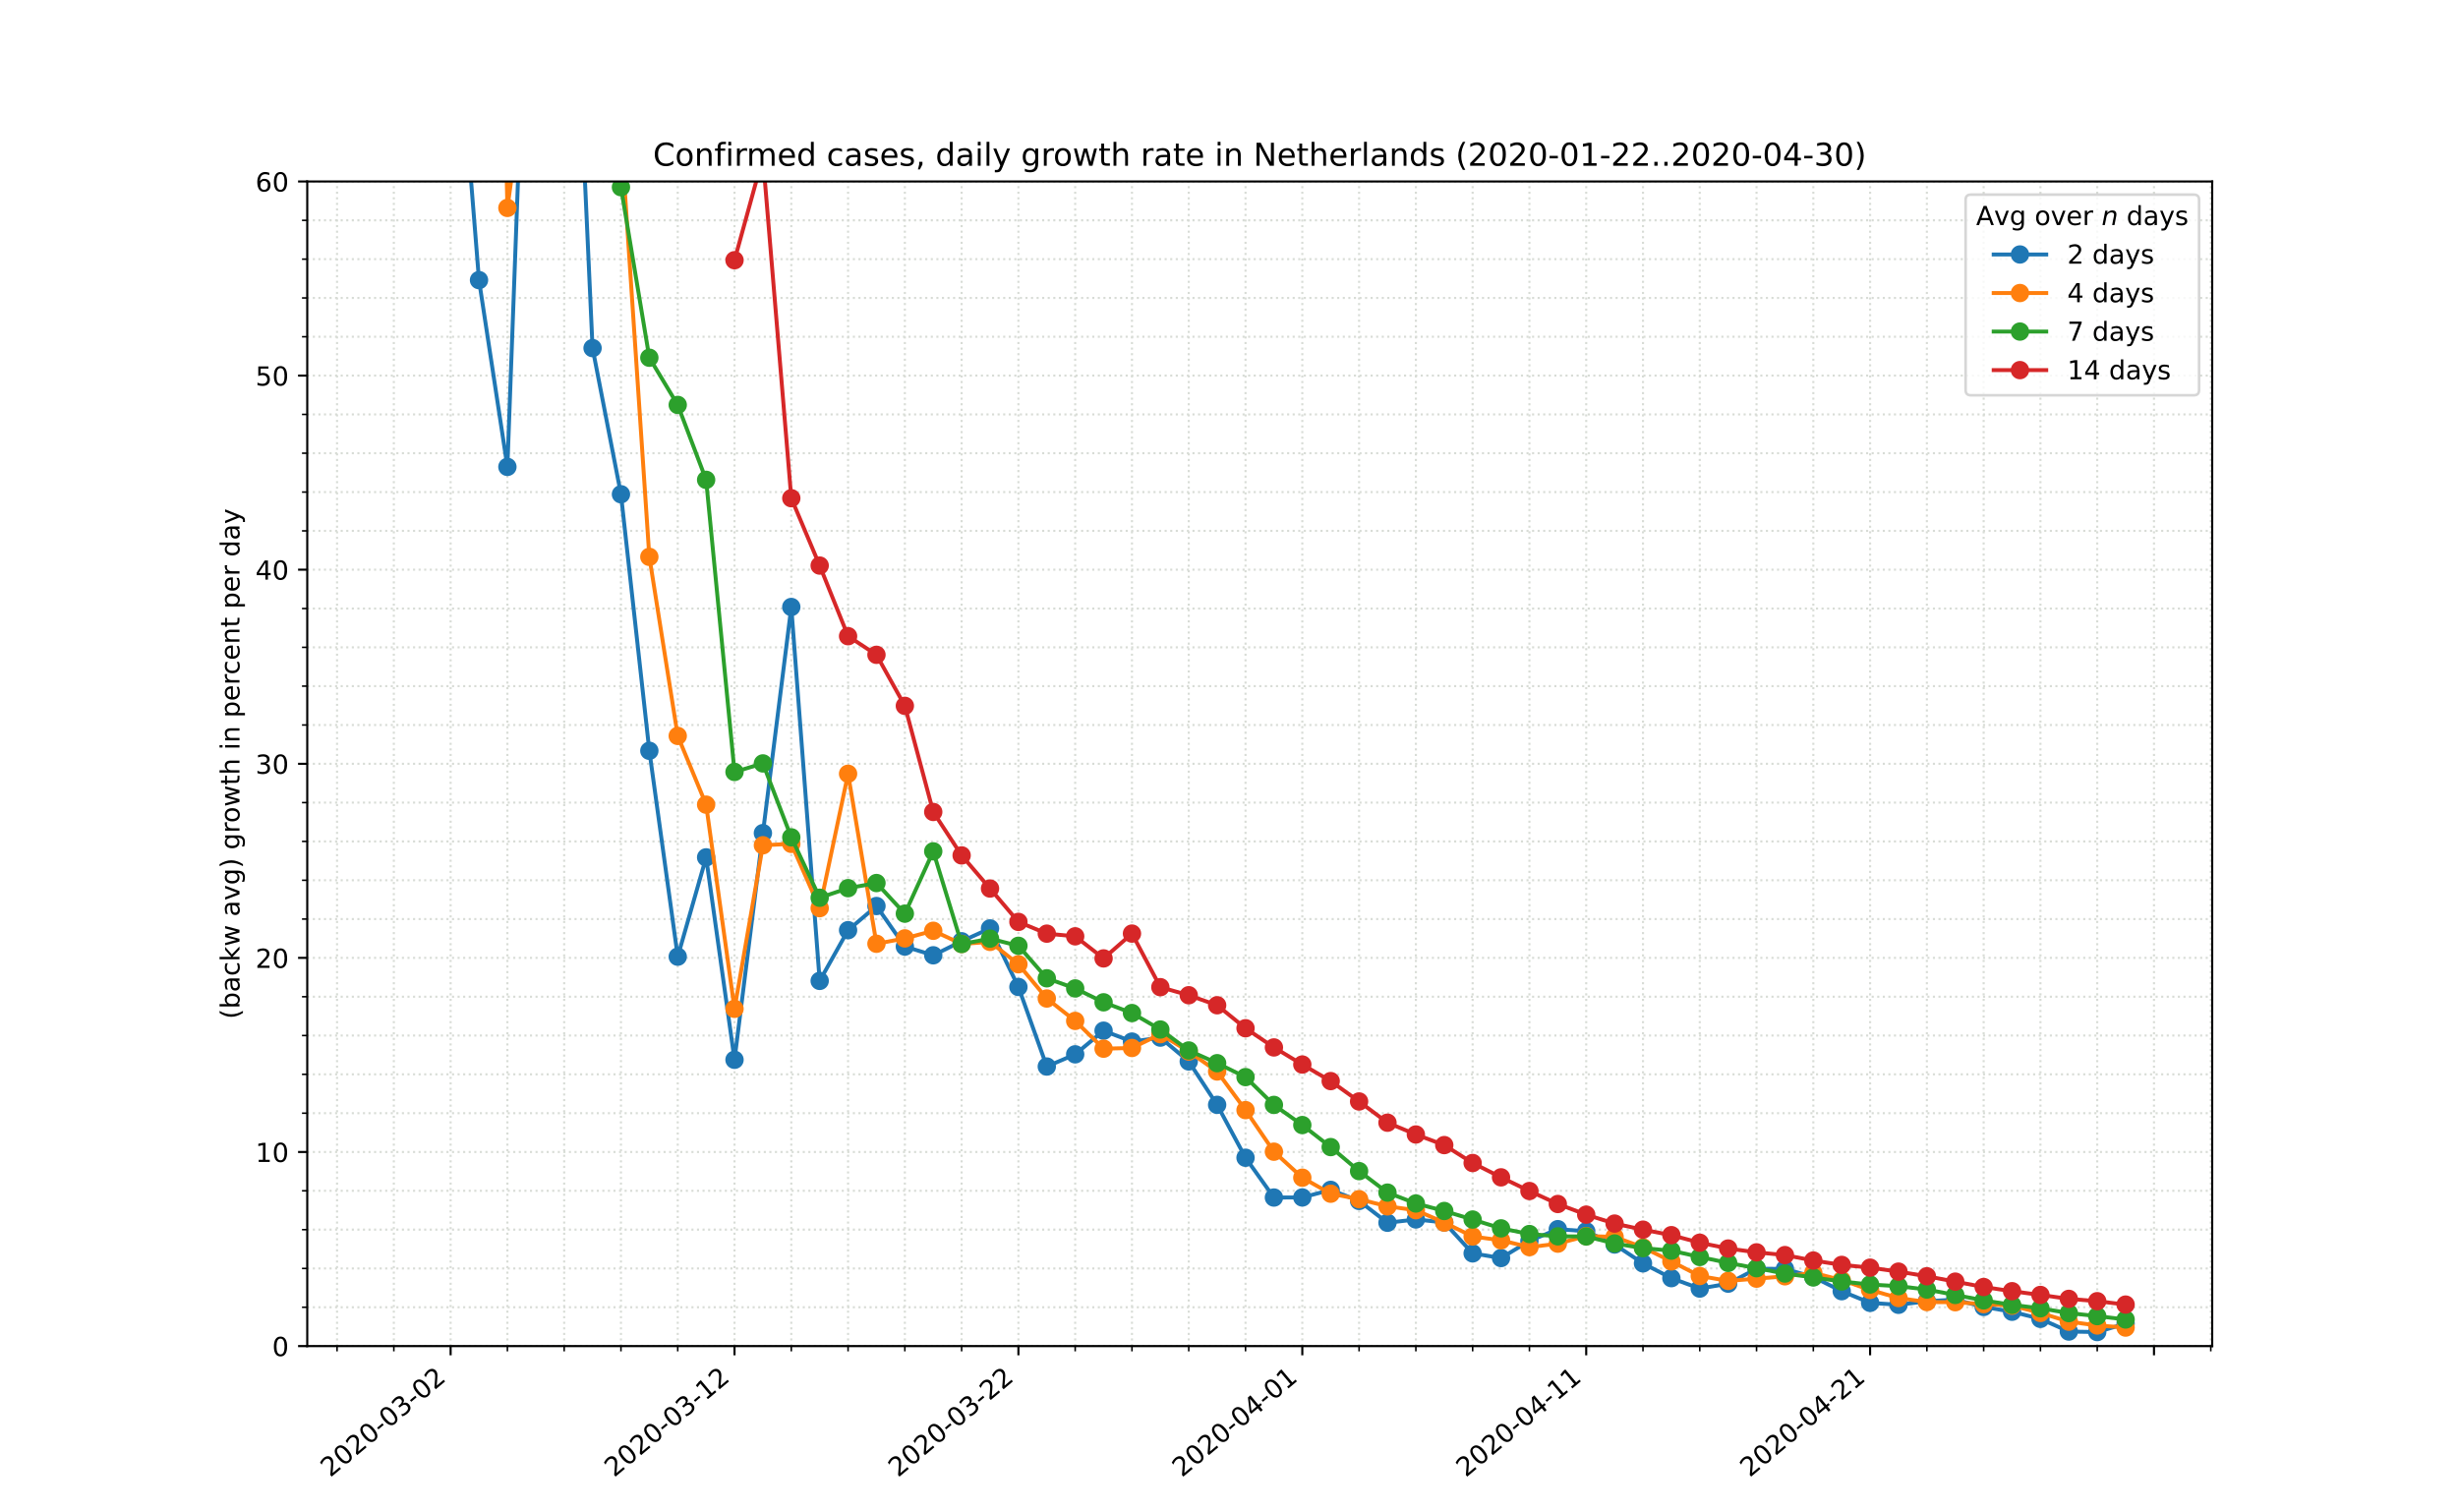 <?xml version="1.0" encoding="utf-8" standalone="no"?>
<!DOCTYPE svg PUBLIC "-//W3C//DTD SVG 1.1//EN"
  "http://www.w3.org/Graphics/SVG/1.1/DTD/svg11.dtd">
<!-- Created with matplotlib (https://matplotlib.org/) -->
<svg height="576pt" version="1.1" viewBox="0 0 936 576" width="936pt" xmlns="http://www.w3.org/2000/svg" xmlns:xlink="http://www.w3.org/1999/xlink">
 <defs>
  <style type="text/css">
*{stroke-linecap:butt;stroke-linejoin:round;}
  </style>
 </defs>
 <g id="figure_1">
  <g id="patch_1">
   <path d="M 0 576 
L 936 576 
L 936 0 
L 0 0 
z
" style="fill:#ffffff;"/>
  </g>
  <g id="axes_1">
   <g id="patch_2">
    <path d="M 117 512.64 
L 842.4 512.64 
L 842.4 69.12 
L 117 69.12 
z
" style="fill:#ffffff;"/>
   </g>
   <g id="matplotlib.axis_1">
    <g id="xtick_1">
     <g id="line2d_1">
      <path clip-path="url(#p0a22ee7cfe)" d="M 171.594 512.64 
L 171.594 69.12 
" style="fill:none;stroke:#d8dcd6;stroke-dasharray:0.8,1.32;stroke-dashoffset:0;stroke-width:0.8;"/>
     </g>
     <g id="line2d_2">
      <defs>
       <path d="M 0 0 
L 0 3.5 
" id="m1a3cdf4e15" style="stroke:#000000;stroke-width:0.8;"/>
      </defs>
      <g>
       <use style="stroke:#000000;stroke-width:0.8;" x="171.594" xlink:href="#m1a3cdf4e15" y="512.64"/>
      </g>
     </g>
     <g id="text_1">
      <!-- 2020-03-02 -->
      <defs>
       <path d="M 19.188 8.297 
L 53.609 8.297 
L 53.609 0 
L 7.328 0 
L 7.328 8.297 
Q 12.938 14.109 22.625 23.891 
Q 32.328 33.688 34.812 36.531 
Q 39.547 41.844 41.422 45.531 
Q 43.312 49.219 43.312 52.781 
Q 43.312 58.594 39.234 62.25 
Q 35.156 65.922 28.609 65.922 
Q 23.969 65.922 18.812 64.312 
Q 13.672 62.703 7.812 59.422 
L 7.812 69.391 
Q 13.766 71.781 18.938 73 
Q 24.125 74.219 28.422 74.219 
Q 39.75 74.219 46.484 68.547 
Q 53.219 62.891 53.219 53.422 
Q 53.219 48.922 51.531 44.891 
Q 49.859 40.875 45.406 35.406 
Q 44.188 33.984 37.641 27.219 
Q 31.109 20.453 19.188 8.297 
z
" id="DejaVuSans-50"/>
       <path d="M 31.781 66.406 
Q 24.172 66.406 20.328 58.906 
Q 16.5 51.422 16.5 36.375 
Q 16.5 21.391 20.328 13.891 
Q 24.172 6.391 31.781 6.391 
Q 39.453 6.391 43.281 13.891 
Q 47.125 21.391 47.125 36.375 
Q 47.125 51.422 43.281 58.906 
Q 39.453 66.406 31.781 66.406 
z
M 31.781 74.219 
Q 44.047 74.219 50.516 64.516 
Q 56.984 54.828 56.984 36.375 
Q 56.984 17.969 50.516 8.266 
Q 44.047 -1.422 31.781 -1.422 
Q 19.531 -1.422 13.062 8.266 
Q 6.594 17.969 6.594 36.375 
Q 6.594 54.828 13.062 64.516 
Q 19.531 74.219 31.781 74.219 
z
" id="DejaVuSans-48"/>
       <path d="M 4.891 31.391 
L 31.203 31.391 
L 31.203 23.391 
L 4.891 23.391 
z
" id="DejaVuSans-45"/>
       <path d="M 40.578 39.312 
Q 47.656 37.797 51.625 33 
Q 55.609 28.219 55.609 21.188 
Q 55.609 10.406 48.188 4.484 
Q 40.766 -1.422 27.094 -1.422 
Q 22.516 -1.422 17.656 -0.516 
Q 12.797 0.391 7.625 2.203 
L 7.625 11.719 
Q 11.719 9.328 16.594 8.109 
Q 21.484 6.891 26.812 6.891 
Q 36.078 6.891 40.938 10.547 
Q 45.797 14.203 45.797 21.188 
Q 45.797 27.641 41.281 31.266 
Q 36.766 34.906 28.719 34.906 
L 20.219 34.906 
L 20.219 43.016 
L 29.109 43.016 
Q 36.375 43.016 40.234 45.922 
Q 44.094 48.828 44.094 54.297 
Q 44.094 59.906 40.109 62.906 
Q 36.141 65.922 28.719 65.922 
Q 24.656 65.922 20.016 65.031 
Q 15.375 64.156 9.812 62.312 
L 9.812 71.094 
Q 15.438 72.656 20.344 73.438 
Q 25.25 74.219 29.594 74.219 
Q 40.828 74.219 47.359 69.109 
Q 53.906 64.016 53.906 55.328 
Q 53.906 49.266 50.438 45.094 
Q 46.969 40.922 40.578 39.312 
z
" id="DejaVuSans-51"/>
      </defs>
      <g transform="translate(125.738 562.817)rotate(-40)scale(0.1 -0.1)">
       <use xlink:href="#DejaVuSans-50"/>
       <use x="63.623" xlink:href="#DejaVuSans-48"/>
       <use x="127.246" xlink:href="#DejaVuSans-50"/>
       <use x="190.869" xlink:href="#DejaVuSans-48"/>
       <use x="254.492" xlink:href="#DejaVuSans-45"/>
       <use x="290.576" xlink:href="#DejaVuSans-48"/>
       <use x="354.199" xlink:href="#DejaVuSans-51"/>
       <use x="417.822" xlink:href="#DejaVuSans-45"/>
       <use x="453.906" xlink:href="#DejaVuSans-48"/>
       <use x="517.529" xlink:href="#DejaVuSans-50"/>
      </g>
     </g>
    </g>
    <g id="xtick_2">
     <g id="line2d_3">
      <path clip-path="url(#p0a22ee7cfe)" d="M 279.701 512.64 
L 279.701 69.12 
" style="fill:none;stroke:#d8dcd6;stroke-dasharray:0.8,1.32;stroke-dashoffset:0;stroke-width:0.8;"/>
     </g>
     <g id="line2d_4">
      <g>
       <use style="stroke:#000000;stroke-width:0.8;" x="279.701" xlink:href="#m1a3cdf4e15" y="512.64"/>
      </g>
     </g>
     <g id="text_2">
      <!-- 2020-03-12 -->
      <defs>
       <path d="M 12.406 8.297 
L 28.516 8.297 
L 28.516 63.922 
L 10.984 60.406 
L 10.984 69.391 
L 28.422 72.906 
L 38.281 72.906 
L 38.281 8.297 
L 54.391 8.297 
L 54.391 0 
L 12.406 0 
z
" id="DejaVuSans-49"/>
      </defs>
      <g transform="translate(233.846 562.817)rotate(-40)scale(0.1 -0.1)">
       <use xlink:href="#DejaVuSans-50"/>
       <use x="63.623" xlink:href="#DejaVuSans-48"/>
       <use x="127.246" xlink:href="#DejaVuSans-50"/>
       <use x="190.869" xlink:href="#DejaVuSans-48"/>
       <use x="254.492" xlink:href="#DejaVuSans-45"/>
       <use x="290.576" xlink:href="#DejaVuSans-48"/>
       <use x="354.199" xlink:href="#DejaVuSans-51"/>
       <use x="417.822" xlink:href="#DejaVuSans-45"/>
       <use x="453.906" xlink:href="#DejaVuSans-49"/>
       <use x="517.529" xlink:href="#DejaVuSans-50"/>
      </g>
     </g>
    </g>
    <g id="xtick_3">
     <g id="line2d_5">
      <path clip-path="url(#p0a22ee7cfe)" d="M 387.809 512.64 
L 387.809 69.12 
" style="fill:none;stroke:#d8dcd6;stroke-dasharray:0.8,1.32;stroke-dashoffset:0;stroke-width:0.8;"/>
     </g>
     <g id="line2d_6">
      <g>
       <use style="stroke:#000000;stroke-width:0.8;" x="387.809" xlink:href="#m1a3cdf4e15" y="512.64"/>
      </g>
     </g>
     <g id="text_3">
      <!-- 2020-03-22 -->
      <g transform="translate(341.953 562.817)rotate(-40)scale(0.1 -0.1)">
       <use xlink:href="#DejaVuSans-50"/>
       <use x="63.623" xlink:href="#DejaVuSans-48"/>
       <use x="127.246" xlink:href="#DejaVuSans-50"/>
       <use x="190.869" xlink:href="#DejaVuSans-48"/>
       <use x="254.492" xlink:href="#DejaVuSans-45"/>
       <use x="290.576" xlink:href="#DejaVuSans-48"/>
       <use x="354.199" xlink:href="#DejaVuSans-51"/>
       <use x="417.822" xlink:href="#DejaVuSans-45"/>
       <use x="453.906" xlink:href="#DejaVuSans-50"/>
       <use x="517.529" xlink:href="#DejaVuSans-50"/>
      </g>
     </g>
    </g>
    <g id="xtick_4">
     <g id="line2d_7">
      <path clip-path="url(#p0a22ee7cfe)" d="M 495.916 512.64 
L 495.916 69.12 
" style="fill:none;stroke:#d8dcd6;stroke-dasharray:0.8,1.32;stroke-dashoffset:0;stroke-width:0.8;"/>
     </g>
     <g id="line2d_8">
      <g>
       <use style="stroke:#000000;stroke-width:0.8;" x="495.916" xlink:href="#m1a3cdf4e15" y="512.64"/>
      </g>
     </g>
     <g id="text_4">
      <!-- 2020-04-01 -->
      <defs>
       <path d="M 37.797 64.312 
L 12.891 25.391 
L 37.797 25.391 
z
M 35.203 72.906 
L 47.609 72.906 
L 47.609 25.391 
L 58.016 25.391 
L 58.016 17.188 
L 47.609 17.188 
L 47.609 0 
L 37.797 0 
L 37.797 17.188 
L 4.891 17.188 
L 4.891 26.703 
z
" id="DejaVuSans-52"/>
      </defs>
      <g transform="translate(450.06 562.817)rotate(-40)scale(0.1 -0.1)">
       <use xlink:href="#DejaVuSans-50"/>
       <use x="63.623" xlink:href="#DejaVuSans-48"/>
       <use x="127.246" xlink:href="#DejaVuSans-50"/>
       <use x="190.869" xlink:href="#DejaVuSans-48"/>
       <use x="254.492" xlink:href="#DejaVuSans-45"/>
       <use x="290.576" xlink:href="#DejaVuSans-48"/>
       <use x="354.199" xlink:href="#DejaVuSans-52"/>
       <use x="417.822" xlink:href="#DejaVuSans-45"/>
       <use x="453.906" xlink:href="#DejaVuSans-48"/>
       <use x="517.529" xlink:href="#DejaVuSans-49"/>
      </g>
     </g>
    </g>
    <g id="xtick_5">
     <g id="line2d_9">
      <path clip-path="url(#p0a22ee7cfe)" d="M 604.023 512.64 
L 604.023 69.12 
" style="fill:none;stroke:#d8dcd6;stroke-dasharray:0.8,1.32;stroke-dashoffset:0;stroke-width:0.8;"/>
     </g>
     <g id="line2d_10">
      <g>
       <use style="stroke:#000000;stroke-width:0.8;" x="604.023" xlink:href="#m1a3cdf4e15" y="512.64"/>
      </g>
     </g>
     <g id="text_5">
      <!-- 2020-04-11 -->
      <g transform="translate(558.167 562.817)rotate(-40)scale(0.1 -0.1)">
       <use xlink:href="#DejaVuSans-50"/>
       <use x="63.623" xlink:href="#DejaVuSans-48"/>
       <use x="127.246" xlink:href="#DejaVuSans-50"/>
       <use x="190.869" xlink:href="#DejaVuSans-48"/>
       <use x="254.492" xlink:href="#DejaVuSans-45"/>
       <use x="290.576" xlink:href="#DejaVuSans-48"/>
       <use x="354.199" xlink:href="#DejaVuSans-52"/>
       <use x="417.822" xlink:href="#DejaVuSans-45"/>
       <use x="453.906" xlink:href="#DejaVuSans-49"/>
       <use x="517.529" xlink:href="#DejaVuSans-49"/>
      </g>
     </g>
    </g>
    <g id="xtick_6">
     <g id="line2d_11">
      <path clip-path="url(#p0a22ee7cfe)" d="M 712.131 512.64 
L 712.131 69.12 
" style="fill:none;stroke:#d8dcd6;stroke-dasharray:0.8,1.32;stroke-dashoffset:0;stroke-width:0.8;"/>
     </g>
     <g id="line2d_12">
      <g>
       <use style="stroke:#000000;stroke-width:0.8;" x="712.131" xlink:href="#m1a3cdf4e15" y="512.64"/>
      </g>
     </g>
     <g id="text_6">
      <!-- 2020-04-21 -->
      <g transform="translate(666.275 562.817)rotate(-40)scale(0.1 -0.1)">
       <use xlink:href="#DejaVuSans-50"/>
       <use x="63.623" xlink:href="#DejaVuSans-48"/>
       <use x="127.246" xlink:href="#DejaVuSans-50"/>
       <use x="190.869" xlink:href="#DejaVuSans-48"/>
       <use x="254.492" xlink:href="#DejaVuSans-45"/>
       <use x="290.576" xlink:href="#DejaVuSans-48"/>
       <use x="354.199" xlink:href="#DejaVuSans-52"/>
       <use x="417.822" xlink:href="#DejaVuSans-45"/>
       <use x="453.906" xlink:href="#DejaVuSans-50"/>
       <use x="517.529" xlink:href="#DejaVuSans-49"/>
      </g>
     </g>
    </g>
    <g id="xtick_7">
     <g id="line2d_13">
      <path clip-path="url(#p0a22ee7cfe)" d="M 820.238 512.64 
L 820.238 69.12 
" style="fill:none;stroke:#d8dcd6;stroke-dasharray:0.8,1.32;stroke-dashoffset:0;stroke-width:0.8;"/>
     </g>
     <g id="line2d_14">
      <g>
       <use style="stroke:#000000;stroke-width:0.8;" x="820.238" xlink:href="#m1a3cdf4e15" y="512.64"/>
      </g>
     </g>
    </g>
    <g id="xtick_8">
     <g id="line2d_15">
      <path clip-path="url(#p0a22ee7cfe)" d="M 128.351 512.64 
L 128.351 69.12 
" style="fill:none;stroke:#d8dcd6;stroke-dasharray:0.8,1.32;stroke-dashoffset:0;stroke-width:0.8;"/>
     </g>
     <g id="line2d_16">
      <defs>
       <path d="M 0 0 
L 0 2 
" id="me62160768e" style="stroke:#000000;stroke-width:0.6;"/>
      </defs>
      <g>
       <use style="stroke:#000000;stroke-width:0.6;" x="128.351" xlink:href="#me62160768e" y="512.64"/>
      </g>
     </g>
    </g>
    <g id="xtick_9">
     <g id="line2d_17">
      <path clip-path="url(#p0a22ee7cfe)" d="M 149.973 512.64 
L 149.973 69.12 
" style="fill:none;stroke:#d8dcd6;stroke-dasharray:0.8,1.32;stroke-dashoffset:0;stroke-width:0.8;"/>
     </g>
     <g id="line2d_18">
      <g>
       <use style="stroke:#000000;stroke-width:0.6;" x="149.973" xlink:href="#me62160768e" y="512.64"/>
      </g>
     </g>
    </g>
    <g id="xtick_10">
     <g id="line2d_19">
      <path clip-path="url(#p0a22ee7cfe)" d="M 193.216 512.64 
L 193.216 69.12 
" style="fill:none;stroke:#d8dcd6;stroke-dasharray:0.8,1.32;stroke-dashoffset:0;stroke-width:0.8;"/>
     </g>
     <g id="line2d_20">
      <g>
       <use style="stroke:#000000;stroke-width:0.6;" x="193.216" xlink:href="#me62160768e" y="512.64"/>
      </g>
     </g>
    </g>
    <g id="xtick_11">
     <g id="line2d_21">
      <path clip-path="url(#p0a22ee7cfe)" d="M 214.837 512.64 
L 214.837 69.12 
" style="fill:none;stroke:#d8dcd6;stroke-dasharray:0.8,1.32;stroke-dashoffset:0;stroke-width:0.8;"/>
     </g>
     <g id="line2d_22">
      <g>
       <use style="stroke:#000000;stroke-width:0.6;" x="214.837" xlink:href="#me62160768e" y="512.64"/>
      </g>
     </g>
    </g>
    <g id="xtick_12">
     <g id="line2d_23">
      <path clip-path="url(#p0a22ee7cfe)" d="M 236.459 512.64 
L 236.459 69.12 
" style="fill:none;stroke:#d8dcd6;stroke-dasharray:0.8,1.32;stroke-dashoffset:0;stroke-width:0.8;"/>
     </g>
     <g id="line2d_24">
      <g>
       <use style="stroke:#000000;stroke-width:0.6;" x="236.459" xlink:href="#me62160768e" y="512.64"/>
      </g>
     </g>
    </g>
    <g id="xtick_13">
     <g id="line2d_25">
      <path clip-path="url(#p0a22ee7cfe)" d="M 258.08 512.64 
L 258.08 69.12 
" style="fill:none;stroke:#d8dcd6;stroke-dasharray:0.8,1.32;stroke-dashoffset:0;stroke-width:0.8;"/>
     </g>
     <g id="line2d_26">
      <g>
       <use style="stroke:#000000;stroke-width:0.6;" x="258.08" xlink:href="#me62160768e" y="512.64"/>
      </g>
     </g>
    </g>
    <g id="xtick_14">
     <g id="line2d_27">
      <path clip-path="url(#p0a22ee7cfe)" d="M 301.323 512.64 
L 301.323 69.12 
" style="fill:none;stroke:#d8dcd6;stroke-dasharray:0.8,1.32;stroke-dashoffset:0;stroke-width:0.8;"/>
     </g>
     <g id="line2d_28">
      <g>
       <use style="stroke:#000000;stroke-width:0.6;" x="301.323" xlink:href="#me62160768e" y="512.64"/>
      </g>
     </g>
    </g>
    <g id="xtick_15">
     <g id="line2d_29">
      <path clip-path="url(#p0a22ee7cfe)" d="M 322.944 512.64 
L 322.944 69.12 
" style="fill:none;stroke:#d8dcd6;stroke-dasharray:0.8,1.32;stroke-dashoffset:0;stroke-width:0.8;"/>
     </g>
     <g id="line2d_30">
      <g>
       <use style="stroke:#000000;stroke-width:0.6;" x="322.944" xlink:href="#me62160768e" y="512.64"/>
      </g>
     </g>
    </g>
    <g id="xtick_16">
     <g id="line2d_31">
      <path clip-path="url(#p0a22ee7cfe)" d="M 344.566 512.64 
L 344.566 69.12 
" style="fill:none;stroke:#d8dcd6;stroke-dasharray:0.8,1.32;stroke-dashoffset:0;stroke-width:0.8;"/>
     </g>
     <g id="line2d_32">
      <g>
       <use style="stroke:#000000;stroke-width:0.6;" x="344.566" xlink:href="#me62160768e" y="512.64"/>
      </g>
     </g>
    </g>
    <g id="xtick_17">
     <g id="line2d_33">
      <path clip-path="url(#p0a22ee7cfe)" d="M 366.187 512.64 
L 366.187 69.12 
" style="fill:none;stroke:#d8dcd6;stroke-dasharray:0.8,1.32;stroke-dashoffset:0;stroke-width:0.8;"/>
     </g>
     <g id="line2d_34">
      <g>
       <use style="stroke:#000000;stroke-width:0.6;" x="366.187" xlink:href="#me62160768e" y="512.64"/>
      </g>
     </g>
    </g>
    <g id="xtick_18">
     <g id="line2d_35">
      <path clip-path="url(#p0a22ee7cfe)" d="M 409.43 512.64 
L 409.43 69.12 
" style="fill:none;stroke:#d8dcd6;stroke-dasharray:0.8,1.32;stroke-dashoffset:0;stroke-width:0.8;"/>
     </g>
     <g id="line2d_36">
      <g>
       <use style="stroke:#000000;stroke-width:0.6;" x="409.43" xlink:href="#me62160768e" y="512.64"/>
      </g>
     </g>
    </g>
    <g id="xtick_19">
     <g id="line2d_37">
      <path clip-path="url(#p0a22ee7cfe)" d="M 431.052 512.64 
L 431.052 69.12 
" style="fill:none;stroke:#d8dcd6;stroke-dasharray:0.8,1.32;stroke-dashoffset:0;stroke-width:0.8;"/>
     </g>
     <g id="line2d_38">
      <g>
       <use style="stroke:#000000;stroke-width:0.6;" x="431.052" xlink:href="#me62160768e" y="512.64"/>
      </g>
     </g>
    </g>
    <g id="xtick_20">
     <g id="line2d_39">
      <path clip-path="url(#p0a22ee7cfe)" d="M 452.673 512.64 
L 452.673 69.12 
" style="fill:none;stroke:#d8dcd6;stroke-dasharray:0.8,1.32;stroke-dashoffset:0;stroke-width:0.8;"/>
     </g>
     <g id="line2d_40">
      <g>
       <use style="stroke:#000000;stroke-width:0.6;" x="452.673" xlink:href="#me62160768e" y="512.64"/>
      </g>
     </g>
    </g>
    <g id="xtick_21">
     <g id="line2d_41">
      <path clip-path="url(#p0a22ee7cfe)" d="M 474.295 512.64 
L 474.295 69.12 
" style="fill:none;stroke:#d8dcd6;stroke-dasharray:0.8,1.32;stroke-dashoffset:0;stroke-width:0.8;"/>
     </g>
     <g id="line2d_42">
      <g>
       <use style="stroke:#000000;stroke-width:0.6;" x="474.295" xlink:href="#me62160768e" y="512.64"/>
      </g>
     </g>
    </g>
    <g id="xtick_22">
     <g id="line2d_43">
      <path clip-path="url(#p0a22ee7cfe)" d="M 517.538 512.64 
L 517.538 69.12 
" style="fill:none;stroke:#d8dcd6;stroke-dasharray:0.8,1.32;stroke-dashoffset:0;stroke-width:0.8;"/>
     </g>
     <g id="line2d_44">
      <g>
       <use style="stroke:#000000;stroke-width:0.6;" x="517.538" xlink:href="#me62160768e" y="512.64"/>
      </g>
     </g>
    </g>
    <g id="xtick_23">
     <g id="line2d_45">
      <path clip-path="url(#p0a22ee7cfe)" d="M 539.159 512.64 
L 539.159 69.12 
" style="fill:none;stroke:#d8dcd6;stroke-dasharray:0.8,1.32;stroke-dashoffset:0;stroke-width:0.8;"/>
     </g>
     <g id="line2d_46">
      <g>
       <use style="stroke:#000000;stroke-width:0.6;" x="539.159" xlink:href="#me62160768e" y="512.64"/>
      </g>
     </g>
    </g>
    <g id="xtick_24">
     <g id="line2d_47">
      <path clip-path="url(#p0a22ee7cfe)" d="M 560.78 512.64 
L 560.78 69.12 
" style="fill:none;stroke:#d8dcd6;stroke-dasharray:0.8,1.32;stroke-dashoffset:0;stroke-width:0.8;"/>
     </g>
     <g id="line2d_48">
      <g>
       <use style="stroke:#000000;stroke-width:0.6;" x="560.78" xlink:href="#me62160768e" y="512.64"/>
      </g>
     </g>
    </g>
    <g id="xtick_25">
     <g id="line2d_49">
      <path clip-path="url(#p0a22ee7cfe)" d="M 582.402 512.64 
L 582.402 69.12 
" style="fill:none;stroke:#d8dcd6;stroke-dasharray:0.8,1.32;stroke-dashoffset:0;stroke-width:0.8;"/>
     </g>
     <g id="line2d_50">
      <g>
       <use style="stroke:#000000;stroke-width:0.6;" x="582.402" xlink:href="#me62160768e" y="512.64"/>
      </g>
     </g>
    </g>
    <g id="xtick_26">
     <g id="line2d_51">
      <path clip-path="url(#p0a22ee7cfe)" d="M 625.645 512.64 
L 625.645 69.12 
" style="fill:none;stroke:#d8dcd6;stroke-dasharray:0.8,1.32;stroke-dashoffset:0;stroke-width:0.8;"/>
     </g>
     <g id="line2d_52">
      <g>
       <use style="stroke:#000000;stroke-width:0.6;" x="625.645" xlink:href="#me62160768e" y="512.64"/>
      </g>
     </g>
    </g>
    <g id="xtick_27">
     <g id="line2d_53">
      <path clip-path="url(#p0a22ee7cfe)" d="M 647.266 512.64 
L 647.266 69.12 
" style="fill:none;stroke:#d8dcd6;stroke-dasharray:0.8,1.32;stroke-dashoffset:0;stroke-width:0.8;"/>
     </g>
     <g id="line2d_54">
      <g>
       <use style="stroke:#000000;stroke-width:0.6;" x="647.266" xlink:href="#me62160768e" y="512.64"/>
      </g>
     </g>
    </g>
    <g id="xtick_28">
     <g id="line2d_55">
      <path clip-path="url(#p0a22ee7cfe)" d="M 668.888 512.64 
L 668.888 69.12 
" style="fill:none;stroke:#d8dcd6;stroke-dasharray:0.8,1.32;stroke-dashoffset:0;stroke-width:0.8;"/>
     </g>
     <g id="line2d_56">
      <g>
       <use style="stroke:#000000;stroke-width:0.6;" x="668.888" xlink:href="#me62160768e" y="512.64"/>
      </g>
     </g>
    </g>
    <g id="xtick_29">
     <g id="line2d_57">
      <path clip-path="url(#p0a22ee7cfe)" d="M 690.509 512.64 
L 690.509 69.12 
" style="fill:none;stroke:#d8dcd6;stroke-dasharray:0.8,1.32;stroke-dashoffset:0;stroke-width:0.8;"/>
     </g>
     <g id="line2d_58">
      <g>
       <use style="stroke:#000000;stroke-width:0.6;" x="690.509" xlink:href="#me62160768e" y="512.64"/>
      </g>
     </g>
    </g>
    <g id="xtick_30">
     <g id="line2d_59">
      <path clip-path="url(#p0a22ee7cfe)" d="M 733.752 512.64 
L 733.752 69.12 
" style="fill:none;stroke:#d8dcd6;stroke-dasharray:0.8,1.32;stroke-dashoffset:0;stroke-width:0.8;"/>
     </g>
     <g id="line2d_60">
      <g>
       <use style="stroke:#000000;stroke-width:0.6;" x="733.752" xlink:href="#me62160768e" y="512.64"/>
      </g>
     </g>
    </g>
    <g id="xtick_31">
     <g id="line2d_61">
      <path clip-path="url(#p0a22ee7cfe)" d="M 755.374 512.64 
L 755.374 69.12 
" style="fill:none;stroke:#d8dcd6;stroke-dasharray:0.8,1.32;stroke-dashoffset:0;stroke-width:0.8;"/>
     </g>
     <g id="line2d_62">
      <g>
       <use style="stroke:#000000;stroke-width:0.6;" x="755.374" xlink:href="#me62160768e" y="512.64"/>
      </g>
     </g>
    </g>
    <g id="xtick_32">
     <g id="line2d_63">
      <path clip-path="url(#p0a22ee7cfe)" d="M 776.995 512.64 
L 776.995 69.12 
" style="fill:none;stroke:#d8dcd6;stroke-dasharray:0.8,1.32;stroke-dashoffset:0;stroke-width:0.8;"/>
     </g>
     <g id="line2d_64">
      <g>
       <use style="stroke:#000000;stroke-width:0.6;" x="776.995" xlink:href="#me62160768e" y="512.64"/>
      </g>
     </g>
    </g>
    <g id="xtick_33">
     <g id="line2d_65">
      <path clip-path="url(#p0a22ee7cfe)" d="M 798.617 512.64 
L 798.617 69.12 
" style="fill:none;stroke:#d8dcd6;stroke-dasharray:0.8,1.32;stroke-dashoffset:0;stroke-width:0.8;"/>
     </g>
     <g id="line2d_66">
      <g>
       <use style="stroke:#000000;stroke-width:0.6;" x="798.617" xlink:href="#me62160768e" y="512.64"/>
      </g>
     </g>
    </g>
    <g id="xtick_34">
     <g id="line2d_67">
      <path clip-path="url(#p0a22ee7cfe)" d="M 841.859 512.64 
L 841.859 69.12 
" style="fill:none;stroke:#d8dcd6;stroke-dasharray:0.8,1.32;stroke-dashoffset:0;stroke-width:0.8;"/>
     </g>
     <g id="line2d_68">
      <g>
       <use style="stroke:#000000;stroke-width:0.6;" x="841.859" xlink:href="#me62160768e" y="512.64"/>
      </g>
     </g>
    </g>
   </g>
   <g id="matplotlib.axis_2">
    <g id="ytick_1">
     <g id="line2d_69">
      <path clip-path="url(#p0a22ee7cfe)" d="M 117 512.64 
L 842.4 512.64 
" style="fill:none;stroke:#d8dcd6;stroke-dasharray:0.8,1.32;stroke-dashoffset:0;stroke-width:0.8;"/>
     </g>
     <g id="line2d_70">
      <defs>
       <path d="M 0 0 
L -3.5 0 
" id="m2ab51f4ca4" style="stroke:#000000;stroke-width:0.8;"/>
      </defs>
      <g>
       <use style="stroke:#000000;stroke-width:0.8;" x="117" xlink:href="#m2ab51f4ca4" y="512.64"/>
      </g>
     </g>
     <g id="text_7">
      <!-- 0 -->
      <g transform="translate(103.638 516.439)scale(0.1 -0.1)">
       <use xlink:href="#DejaVuSans-48"/>
      </g>
     </g>
    </g>
    <g id="ytick_2">
     <g id="line2d_71">
      <path clip-path="url(#p0a22ee7cfe)" d="M 117 438.72 
L 842.4 438.72 
" style="fill:none;stroke:#d8dcd6;stroke-dasharray:0.8,1.32;stroke-dashoffset:0;stroke-width:0.8;"/>
     </g>
     <g id="line2d_72">
      <g>
       <use style="stroke:#000000;stroke-width:0.8;" x="117" xlink:href="#m2ab51f4ca4" y="438.72"/>
      </g>
     </g>
     <g id="text_8">
      <!-- 10 -->
      <g transform="translate(97.275 442.519)scale(0.1 -0.1)">
       <use xlink:href="#DejaVuSans-49"/>
       <use x="63.623" xlink:href="#DejaVuSans-48"/>
      </g>
     </g>
    </g>
    <g id="ytick_3">
     <g id="line2d_73">
      <path clip-path="url(#p0a22ee7cfe)" d="M 117 364.8 
L 842.4 364.8 
" style="fill:none;stroke:#d8dcd6;stroke-dasharray:0.8,1.32;stroke-dashoffset:0;stroke-width:0.8;"/>
     </g>
     <g id="line2d_74">
      <g>
       <use style="stroke:#000000;stroke-width:0.8;" x="117" xlink:href="#m2ab51f4ca4" y="364.8"/>
      </g>
     </g>
     <g id="text_9">
      <!-- 20 -->
      <g transform="translate(97.275 368.599)scale(0.1 -0.1)">
       <use xlink:href="#DejaVuSans-50"/>
       <use x="63.623" xlink:href="#DejaVuSans-48"/>
      </g>
     </g>
    </g>
    <g id="ytick_4">
     <g id="line2d_75">
      <path clip-path="url(#p0a22ee7cfe)" d="M 117 290.88 
L 842.4 290.88 
" style="fill:none;stroke:#d8dcd6;stroke-dasharray:0.8,1.32;stroke-dashoffset:0;stroke-width:0.8;"/>
     </g>
     <g id="line2d_76">
      <g>
       <use style="stroke:#000000;stroke-width:0.8;" x="117" xlink:href="#m2ab51f4ca4" y="290.88"/>
      </g>
     </g>
     <g id="text_10">
      <!-- 30 -->
      <g transform="translate(97.275 294.679)scale(0.1 -0.1)">
       <use xlink:href="#DejaVuSans-51"/>
       <use x="63.623" xlink:href="#DejaVuSans-48"/>
      </g>
     </g>
    </g>
    <g id="ytick_5">
     <g id="line2d_77">
      <path clip-path="url(#p0a22ee7cfe)" d="M 117 216.96 
L 842.4 216.96 
" style="fill:none;stroke:#d8dcd6;stroke-dasharray:0.8,1.32;stroke-dashoffset:0;stroke-width:0.8;"/>
     </g>
     <g id="line2d_78">
      <g>
       <use style="stroke:#000000;stroke-width:0.8;" x="117" xlink:href="#m2ab51f4ca4" y="216.96"/>
      </g>
     </g>
     <g id="text_11">
      <!-- 40 -->
      <g transform="translate(97.275 220.759)scale(0.1 -0.1)">
       <use xlink:href="#DejaVuSans-52"/>
       <use x="63.623" xlink:href="#DejaVuSans-48"/>
      </g>
     </g>
    </g>
    <g id="ytick_6">
     <g id="line2d_79">
      <path clip-path="url(#p0a22ee7cfe)" d="M 117 143.04 
L 842.4 143.04 
" style="fill:none;stroke:#d8dcd6;stroke-dasharray:0.8,1.32;stroke-dashoffset:0;stroke-width:0.8;"/>
     </g>
     <g id="line2d_80">
      <g>
       <use style="stroke:#000000;stroke-width:0.8;" x="117" xlink:href="#m2ab51f4ca4" y="143.04"/>
      </g>
     </g>
     <g id="text_12">
      <!-- 50 -->
      <defs>
       <path d="M 10.797 72.906 
L 49.516 72.906 
L 49.516 64.594 
L 19.828 64.594 
L 19.828 46.734 
Q 21.969 47.469 24.109 47.828 
Q 26.266 48.188 28.422 48.188 
Q 40.625 48.188 47.75 41.5 
Q 54.891 34.812 54.891 23.391 
Q 54.891 11.625 47.562 5.094 
Q 40.234 -1.422 26.906 -1.422 
Q 22.312 -1.422 17.547 -0.641 
Q 12.797 0.141 7.719 1.703 
L 7.719 11.625 
Q 12.109 9.234 16.797 8.062 
Q 21.484 6.891 26.703 6.891 
Q 35.156 6.891 40.078 11.328 
Q 45.016 15.766 45.016 23.391 
Q 45.016 31 40.078 35.438 
Q 35.156 39.891 26.703 39.891 
Q 22.75 39.891 18.812 39.016 
Q 14.891 38.141 10.797 36.281 
z
" id="DejaVuSans-53"/>
      </defs>
      <g transform="translate(97.275 146.839)scale(0.1 -0.1)">
       <use xlink:href="#DejaVuSans-53"/>
       <use x="63.623" xlink:href="#DejaVuSans-48"/>
      </g>
     </g>
    </g>
    <g id="ytick_7">
     <g id="line2d_81">
      <path clip-path="url(#p0a22ee7cfe)" d="M 117 69.12 
L 842.4 69.12 
" style="fill:none;stroke:#d8dcd6;stroke-dasharray:0.8,1.32;stroke-dashoffset:0;stroke-width:0.8;"/>
     </g>
     <g id="line2d_82">
      <g>
       <use style="stroke:#000000;stroke-width:0.8;" x="117" xlink:href="#m2ab51f4ca4" y="69.12"/>
      </g>
     </g>
     <g id="text_13">
      <!-- 60 -->
      <defs>
       <path d="M 33.016 40.375 
Q 26.375 40.375 22.484 35.828 
Q 18.609 31.297 18.609 23.391 
Q 18.609 15.531 22.484 10.953 
Q 26.375 6.391 33.016 6.391 
Q 39.656 6.391 43.531 10.953 
Q 47.406 15.531 47.406 23.391 
Q 47.406 31.297 43.531 35.828 
Q 39.656 40.375 33.016 40.375 
z
M 52.594 71.297 
L 52.594 62.312 
Q 48.875 64.062 45.094 64.984 
Q 41.312 65.922 37.594 65.922 
Q 27.828 65.922 22.672 59.328 
Q 17.531 52.734 16.797 39.406 
Q 19.672 43.656 24.016 45.922 
Q 28.375 48.188 33.594 48.188 
Q 44.578 48.188 50.953 41.516 
Q 57.328 34.859 57.328 23.391 
Q 57.328 12.156 50.688 5.359 
Q 44.047 -1.422 33.016 -1.422 
Q 20.359 -1.422 13.672 8.266 
Q 6.984 17.969 6.984 36.375 
Q 6.984 53.656 15.188 63.938 
Q 23.391 74.219 37.203 74.219 
Q 40.922 74.219 44.703 73.484 
Q 48.484 72.75 52.594 71.297 
z
" id="DejaVuSans-54"/>
      </defs>
      <g transform="translate(97.275 72.919)scale(0.1 -0.1)">
       <use xlink:href="#DejaVuSans-54"/>
       <use x="63.623" xlink:href="#DejaVuSans-48"/>
      </g>
     </g>
    </g>
    <g id="ytick_8">
     <g id="line2d_83">
      <path clip-path="url(#p0a22ee7cfe)" d="M 117 497.856 
L 842.4 497.856 
" style="fill:none;stroke:#d8dcd6;stroke-dasharray:0.8,1.32;stroke-dashoffset:0;stroke-width:0.8;"/>
     </g>
     <g id="line2d_84">
      <defs>
       <path d="M 0 0 
L -2 0 
" id="m71330f2ec0" style="stroke:#000000;stroke-width:0.6;"/>
      </defs>
      <g>
       <use style="stroke:#000000;stroke-width:0.6;" x="117" xlink:href="#m71330f2ec0" y="497.856"/>
      </g>
     </g>
    </g>
    <g id="ytick_9">
     <g id="line2d_85">
      <path clip-path="url(#p0a22ee7cfe)" d="M 117 483.072 
L 842.4 483.072 
" style="fill:none;stroke:#d8dcd6;stroke-dasharray:0.8,1.32;stroke-dashoffset:0;stroke-width:0.8;"/>
     </g>
     <g id="line2d_86">
      <g>
       <use style="stroke:#000000;stroke-width:0.6;" x="117" xlink:href="#m71330f2ec0" y="483.072"/>
      </g>
     </g>
    </g>
    <g id="ytick_10">
     <g id="line2d_87">
      <path clip-path="url(#p0a22ee7cfe)" d="M 117 468.288 
L 842.4 468.288 
" style="fill:none;stroke:#d8dcd6;stroke-dasharray:0.8,1.32;stroke-dashoffset:0;stroke-width:0.8;"/>
     </g>
     <g id="line2d_88">
      <g>
       <use style="stroke:#000000;stroke-width:0.6;" x="117" xlink:href="#m71330f2ec0" y="468.288"/>
      </g>
     </g>
    </g>
    <g id="ytick_11">
     <g id="line2d_89">
      <path clip-path="url(#p0a22ee7cfe)" d="M 117 453.504 
L 842.4 453.504 
" style="fill:none;stroke:#d8dcd6;stroke-dasharray:0.8,1.32;stroke-dashoffset:0;stroke-width:0.8;"/>
     </g>
     <g id="line2d_90">
      <g>
       <use style="stroke:#000000;stroke-width:0.6;" x="117" xlink:href="#m71330f2ec0" y="453.504"/>
      </g>
     </g>
    </g>
    <g id="ytick_12">
     <g id="line2d_91">
      <path clip-path="url(#p0a22ee7cfe)" d="M 117 423.936 
L 842.4 423.936 
" style="fill:none;stroke:#d8dcd6;stroke-dasharray:0.8,1.32;stroke-dashoffset:0;stroke-width:0.8;"/>
     </g>
     <g id="line2d_92">
      <g>
       <use style="stroke:#000000;stroke-width:0.6;" x="117" xlink:href="#m71330f2ec0" y="423.936"/>
      </g>
     </g>
    </g>
    <g id="ytick_13">
     <g id="line2d_93">
      <path clip-path="url(#p0a22ee7cfe)" d="M 117 409.152 
L 842.4 409.152 
" style="fill:none;stroke:#d8dcd6;stroke-dasharray:0.8,1.32;stroke-dashoffset:0;stroke-width:0.8;"/>
     </g>
     <g id="line2d_94">
      <g>
       <use style="stroke:#000000;stroke-width:0.6;" x="117" xlink:href="#m71330f2ec0" y="409.152"/>
      </g>
     </g>
    </g>
    <g id="ytick_14">
     <g id="line2d_95">
      <path clip-path="url(#p0a22ee7cfe)" d="M 117 394.368 
L 842.4 394.368 
" style="fill:none;stroke:#d8dcd6;stroke-dasharray:0.8,1.32;stroke-dashoffset:0;stroke-width:0.8;"/>
     </g>
     <g id="line2d_96">
      <g>
       <use style="stroke:#000000;stroke-width:0.6;" x="117" xlink:href="#m71330f2ec0" y="394.368"/>
      </g>
     </g>
    </g>
    <g id="ytick_15">
     <g id="line2d_97">
      <path clip-path="url(#p0a22ee7cfe)" d="M 117 379.584 
L 842.4 379.584 
" style="fill:none;stroke:#d8dcd6;stroke-dasharray:0.8,1.32;stroke-dashoffset:0;stroke-width:0.8;"/>
     </g>
     <g id="line2d_98">
      <g>
       <use style="stroke:#000000;stroke-width:0.6;" x="117" xlink:href="#m71330f2ec0" y="379.584"/>
      </g>
     </g>
    </g>
    <g id="ytick_16">
     <g id="line2d_99">
      <path clip-path="url(#p0a22ee7cfe)" d="M 117 350.016 
L 842.4 350.016 
" style="fill:none;stroke:#d8dcd6;stroke-dasharray:0.8,1.32;stroke-dashoffset:0;stroke-width:0.8;"/>
     </g>
     <g id="line2d_100">
      <g>
       <use style="stroke:#000000;stroke-width:0.6;" x="117" xlink:href="#m71330f2ec0" y="350.016"/>
      </g>
     </g>
    </g>
    <g id="ytick_17">
     <g id="line2d_101">
      <path clip-path="url(#p0a22ee7cfe)" d="M 117 335.232 
L 842.4 335.232 
" style="fill:none;stroke:#d8dcd6;stroke-dasharray:0.8,1.32;stroke-dashoffset:0;stroke-width:0.8;"/>
     </g>
     <g id="line2d_102">
      <g>
       <use style="stroke:#000000;stroke-width:0.6;" x="117" xlink:href="#m71330f2ec0" y="335.232"/>
      </g>
     </g>
    </g>
    <g id="ytick_18">
     <g id="line2d_103">
      <path clip-path="url(#p0a22ee7cfe)" d="M 117 320.448 
L 842.4 320.448 
" style="fill:none;stroke:#d8dcd6;stroke-dasharray:0.8,1.32;stroke-dashoffset:0;stroke-width:0.8;"/>
     </g>
     <g id="line2d_104">
      <g>
       <use style="stroke:#000000;stroke-width:0.6;" x="117" xlink:href="#m71330f2ec0" y="320.448"/>
      </g>
     </g>
    </g>
    <g id="ytick_19">
     <g id="line2d_105">
      <path clip-path="url(#p0a22ee7cfe)" d="M 117 305.664 
L 842.4 305.664 
" style="fill:none;stroke:#d8dcd6;stroke-dasharray:0.8,1.32;stroke-dashoffset:0;stroke-width:0.8;"/>
     </g>
     <g id="line2d_106">
      <g>
       <use style="stroke:#000000;stroke-width:0.6;" x="117" xlink:href="#m71330f2ec0" y="305.664"/>
      </g>
     </g>
    </g>
    <g id="ytick_20">
     <g id="line2d_107">
      <path clip-path="url(#p0a22ee7cfe)" d="M 117 276.096 
L 842.4 276.096 
" style="fill:none;stroke:#d8dcd6;stroke-dasharray:0.8,1.32;stroke-dashoffset:0;stroke-width:0.8;"/>
     </g>
     <g id="line2d_108">
      <g>
       <use style="stroke:#000000;stroke-width:0.6;" x="117" xlink:href="#m71330f2ec0" y="276.096"/>
      </g>
     </g>
    </g>
    <g id="ytick_21">
     <g id="line2d_109">
      <path clip-path="url(#p0a22ee7cfe)" d="M 117 261.312 
L 842.4 261.312 
" style="fill:none;stroke:#d8dcd6;stroke-dasharray:0.8,1.32;stroke-dashoffset:0;stroke-width:0.8;"/>
     </g>
     <g id="line2d_110">
      <g>
       <use style="stroke:#000000;stroke-width:0.6;" x="117" xlink:href="#m71330f2ec0" y="261.312"/>
      </g>
     </g>
    </g>
    <g id="ytick_22">
     <g id="line2d_111">
      <path clip-path="url(#p0a22ee7cfe)" d="M 117 246.528 
L 842.4 246.528 
" style="fill:none;stroke:#d8dcd6;stroke-dasharray:0.8,1.32;stroke-dashoffset:0;stroke-width:0.8;"/>
     </g>
     <g id="line2d_112">
      <g>
       <use style="stroke:#000000;stroke-width:0.6;" x="117" xlink:href="#m71330f2ec0" y="246.528"/>
      </g>
     </g>
    </g>
    <g id="ytick_23">
     <g id="line2d_113">
      <path clip-path="url(#p0a22ee7cfe)" d="M 117 231.744 
L 842.4 231.744 
" style="fill:none;stroke:#d8dcd6;stroke-dasharray:0.8,1.32;stroke-dashoffset:0;stroke-width:0.8;"/>
     </g>
     <g id="line2d_114">
      <g>
       <use style="stroke:#000000;stroke-width:0.6;" x="117" xlink:href="#m71330f2ec0" y="231.744"/>
      </g>
     </g>
    </g>
    <g id="ytick_24">
     <g id="line2d_115">
      <path clip-path="url(#p0a22ee7cfe)" d="M 117 202.176 
L 842.4 202.176 
" style="fill:none;stroke:#d8dcd6;stroke-dasharray:0.8,1.32;stroke-dashoffset:0;stroke-width:0.8;"/>
     </g>
     <g id="line2d_116">
      <g>
       <use style="stroke:#000000;stroke-width:0.6;" x="117" xlink:href="#m71330f2ec0" y="202.176"/>
      </g>
     </g>
    </g>
    <g id="ytick_25">
     <g id="line2d_117">
      <path clip-path="url(#p0a22ee7cfe)" d="M 117 187.392 
L 842.4 187.392 
" style="fill:none;stroke:#d8dcd6;stroke-dasharray:0.8,1.32;stroke-dashoffset:0;stroke-width:0.8;"/>
     </g>
     <g id="line2d_118">
      <g>
       <use style="stroke:#000000;stroke-width:0.6;" x="117" xlink:href="#m71330f2ec0" y="187.392"/>
      </g>
     </g>
    </g>
    <g id="ytick_26">
     <g id="line2d_119">
      <path clip-path="url(#p0a22ee7cfe)" d="M 117 172.608 
L 842.4 172.608 
" style="fill:none;stroke:#d8dcd6;stroke-dasharray:0.8,1.32;stroke-dashoffset:0;stroke-width:0.8;"/>
     </g>
     <g id="line2d_120">
      <g>
       <use style="stroke:#000000;stroke-width:0.6;" x="117" xlink:href="#m71330f2ec0" y="172.608"/>
      </g>
     </g>
    </g>
    <g id="ytick_27">
     <g id="line2d_121">
      <path clip-path="url(#p0a22ee7cfe)" d="M 117 157.824 
L 842.4 157.824 
" style="fill:none;stroke:#d8dcd6;stroke-dasharray:0.8,1.32;stroke-dashoffset:0;stroke-width:0.8;"/>
     </g>
     <g id="line2d_122">
      <g>
       <use style="stroke:#000000;stroke-width:0.6;" x="117" xlink:href="#m71330f2ec0" y="157.824"/>
      </g>
     </g>
    </g>
    <g id="ytick_28">
     <g id="line2d_123">
      <path clip-path="url(#p0a22ee7cfe)" d="M 117 128.256 
L 842.4 128.256 
" style="fill:none;stroke:#d8dcd6;stroke-dasharray:0.8,1.32;stroke-dashoffset:0;stroke-width:0.8;"/>
     </g>
     <g id="line2d_124">
      <g>
       <use style="stroke:#000000;stroke-width:0.6;" x="117" xlink:href="#m71330f2ec0" y="128.256"/>
      </g>
     </g>
    </g>
    <g id="ytick_29">
     <g id="line2d_125">
      <path clip-path="url(#p0a22ee7cfe)" d="M 117 113.472 
L 842.4 113.472 
" style="fill:none;stroke:#d8dcd6;stroke-dasharray:0.8,1.32;stroke-dashoffset:0;stroke-width:0.8;"/>
     </g>
     <g id="line2d_126">
      <g>
       <use style="stroke:#000000;stroke-width:0.6;" x="117" xlink:href="#m71330f2ec0" y="113.472"/>
      </g>
     </g>
    </g>
    <g id="ytick_30">
     <g id="line2d_127">
      <path clip-path="url(#p0a22ee7cfe)" d="M 117 98.688 
L 842.4 98.688 
" style="fill:none;stroke:#d8dcd6;stroke-dasharray:0.8,1.32;stroke-dashoffset:0;stroke-width:0.8;"/>
     </g>
     <g id="line2d_128">
      <g>
       <use style="stroke:#000000;stroke-width:0.6;" x="117" xlink:href="#m71330f2ec0" y="98.688"/>
      </g>
     </g>
    </g>
    <g id="ytick_31">
     <g id="line2d_129">
      <path clip-path="url(#p0a22ee7cfe)" d="M 117 83.904 
L 842.4 83.904 
" style="fill:none;stroke:#d8dcd6;stroke-dasharray:0.8,1.32;stroke-dashoffset:0;stroke-width:0.8;"/>
     </g>
     <g id="line2d_130">
      <g>
       <use style="stroke:#000000;stroke-width:0.6;" x="117" xlink:href="#m71330f2ec0" y="83.904"/>
      </g>
     </g>
    </g>
    <g id="text_14">
     <!-- (backw avg) growth in percent per day -->
     <defs>
      <path d="M 31 75.875 
Q 24.469 64.656 21.281 53.656 
Q 18.109 42.672 18.109 31.391 
Q 18.109 20.125 21.312 9.062 
Q 24.516 -2 31 -13.188 
L 23.188 -13.188 
Q 15.875 -1.703 12.234 9.375 
Q 8.594 20.453 8.594 31.391 
Q 8.594 42.281 12.203 53.312 
Q 15.828 64.359 23.188 75.875 
z
" id="DejaVuSans-40"/>
      <path d="M 48.688 27.297 
Q 48.688 37.203 44.609 42.844 
Q 40.531 48.484 33.406 48.484 
Q 26.266 48.484 22.188 42.844 
Q 18.109 37.203 18.109 27.297 
Q 18.109 17.391 22.188 11.75 
Q 26.266 6.109 33.406 6.109 
Q 40.531 6.109 44.609 11.75 
Q 48.688 17.391 48.688 27.297 
z
M 18.109 46.391 
Q 20.953 51.266 25.266 53.625 
Q 29.594 56 35.594 56 
Q 45.562 56 51.781 48.094 
Q 58.016 40.188 58.016 27.297 
Q 58.016 14.406 51.781 6.484 
Q 45.562 -1.422 35.594 -1.422 
Q 29.594 -1.422 25.266 0.953 
Q 20.953 3.328 18.109 8.203 
L 18.109 0 
L 9.078 0 
L 9.078 75.984 
L 18.109 75.984 
z
" id="DejaVuSans-98"/>
      <path d="M 34.281 27.484 
Q 23.391 27.484 19.188 25 
Q 14.984 22.516 14.984 16.5 
Q 14.984 11.719 18.141 8.906 
Q 21.297 6.109 26.703 6.109 
Q 34.188 6.109 38.703 11.406 
Q 43.219 16.703 43.219 25.484 
L 43.219 27.484 
z
M 52.203 31.203 
L 52.203 0 
L 43.219 0 
L 43.219 8.297 
Q 40.141 3.328 35.547 0.953 
Q 30.953 -1.422 24.312 -1.422 
Q 15.922 -1.422 10.953 3.297 
Q 6 8.016 6 15.922 
Q 6 25.141 12.172 29.828 
Q 18.359 34.516 30.609 34.516 
L 43.219 34.516 
L 43.219 35.406 
Q 43.219 41.609 39.141 45 
Q 35.062 48.391 27.688 48.391 
Q 23 48.391 18.547 47.266 
Q 14.109 46.141 10.016 43.891 
L 10.016 52.203 
Q 14.938 54.109 19.578 55.047 
Q 24.219 56 28.609 56 
Q 40.484 56 46.344 49.844 
Q 52.203 43.703 52.203 31.203 
z
" id="DejaVuSans-97"/>
      <path d="M 48.781 52.594 
L 48.781 44.188 
Q 44.969 46.297 41.141 47.344 
Q 37.312 48.391 33.406 48.391 
Q 24.656 48.391 19.812 42.844 
Q 14.984 37.312 14.984 27.297 
Q 14.984 17.281 19.812 11.734 
Q 24.656 6.203 33.406 6.203 
Q 37.312 6.203 41.141 7.25 
Q 44.969 8.297 48.781 10.406 
L 48.781 2.094 
Q 45.016 0.344 40.984 -0.531 
Q 36.969 -1.422 32.422 -1.422 
Q 20.062 -1.422 12.781 6.344 
Q 5.516 14.109 5.516 27.297 
Q 5.516 40.672 12.859 48.328 
Q 20.219 56 33.016 56 
Q 37.156 56 41.109 55.141 
Q 45.062 54.297 48.781 52.594 
z
" id="DejaVuSans-99"/>
      <path d="M 9.078 75.984 
L 18.109 75.984 
L 18.109 31.109 
L 44.922 54.688 
L 56.391 54.688 
L 27.391 29.109 
L 57.625 0 
L 45.906 0 
L 18.109 26.703 
L 18.109 0 
L 9.078 0 
z
" id="DejaVuSans-107"/>
      <path d="M 4.203 54.688 
L 13.188 54.688 
L 24.422 12.016 
L 35.594 54.688 
L 46.188 54.688 
L 57.422 12.016 
L 68.609 54.688 
L 77.594 54.688 
L 63.281 0 
L 52.688 0 
L 40.922 44.828 
L 29.109 0 
L 18.5 0 
z
" id="DejaVuSans-119"/>
      <path id="DejaVuSans-32"/>
      <path d="M 2.984 54.688 
L 12.5 54.688 
L 29.594 8.797 
L 46.688 54.688 
L 56.203 54.688 
L 35.688 0 
L 23.484 0 
z
" id="DejaVuSans-118"/>
      <path d="M 45.406 27.984 
Q 45.406 37.75 41.375 43.109 
Q 37.359 48.484 30.078 48.484 
Q 22.859 48.484 18.828 43.109 
Q 14.797 37.75 14.797 27.984 
Q 14.797 18.266 18.828 12.891 
Q 22.859 7.516 30.078 7.516 
Q 37.359 7.516 41.375 12.891 
Q 45.406 18.266 45.406 27.984 
z
M 54.391 6.781 
Q 54.391 -7.172 48.188 -13.984 
Q 42 -20.797 29.203 -20.797 
Q 24.469 -20.797 20.266 -20.094 
Q 16.062 -19.391 12.109 -17.922 
L 12.109 -9.188 
Q 16.062 -11.328 19.922 -12.344 
Q 23.781 -13.375 27.781 -13.375 
Q 36.625 -13.375 41.016 -8.766 
Q 45.406 -4.156 45.406 5.172 
L 45.406 9.625 
Q 42.625 4.781 38.281 2.391 
Q 33.938 0 27.875 0 
Q 17.828 0 11.672 7.656 
Q 5.516 15.328 5.516 27.984 
Q 5.516 40.672 11.672 48.328 
Q 17.828 56 27.875 56 
Q 33.938 56 38.281 53.609 
Q 42.625 51.219 45.406 46.391 
L 45.406 54.688 
L 54.391 54.688 
z
" id="DejaVuSans-103"/>
      <path d="M 8.016 75.875 
L 15.828 75.875 
Q 23.141 64.359 26.781 53.312 
Q 30.422 42.281 30.422 31.391 
Q 30.422 20.453 26.781 9.375 
Q 23.141 -1.703 15.828 -13.188 
L 8.016 -13.188 
Q 14.5 -2 17.703 9.062 
Q 20.906 20.125 20.906 31.391 
Q 20.906 42.672 17.703 53.656 
Q 14.5 64.656 8.016 75.875 
z
" id="DejaVuSans-41"/>
      <path d="M 41.109 46.297 
Q 39.594 47.172 37.812 47.578 
Q 36.031 48 33.891 48 
Q 26.266 48 22.188 43.047 
Q 18.109 38.094 18.109 28.812 
L 18.109 0 
L 9.078 0 
L 9.078 54.688 
L 18.109 54.688 
L 18.109 46.188 
Q 20.953 51.172 25.484 53.578 
Q 30.031 56 36.531 56 
Q 37.453 56 38.578 55.875 
Q 39.703 55.766 41.062 55.516 
z
" id="DejaVuSans-114"/>
      <path d="M 30.609 48.391 
Q 23.391 48.391 19.188 42.75 
Q 14.984 37.109 14.984 27.297 
Q 14.984 17.484 19.156 11.844 
Q 23.344 6.203 30.609 6.203 
Q 37.797 6.203 41.984 11.859 
Q 46.188 17.531 46.188 27.297 
Q 46.188 37.016 41.984 42.703 
Q 37.797 48.391 30.609 48.391 
z
M 30.609 56 
Q 42.328 56 49.016 48.375 
Q 55.719 40.766 55.719 27.297 
Q 55.719 13.875 49.016 6.219 
Q 42.328 -1.422 30.609 -1.422 
Q 18.844 -1.422 12.172 6.219 
Q 5.516 13.875 5.516 27.297 
Q 5.516 40.766 12.172 48.375 
Q 18.844 56 30.609 56 
z
" id="DejaVuSans-111"/>
      <path d="M 18.312 70.219 
L 18.312 54.688 
L 36.812 54.688 
L 36.812 47.703 
L 18.312 47.703 
L 18.312 18.016 
Q 18.312 11.328 20.141 9.422 
Q 21.969 7.516 27.594 7.516 
L 36.812 7.516 
L 36.812 0 
L 27.594 0 
Q 17.188 0 13.234 3.875 
Q 9.281 7.766 9.281 18.016 
L 9.281 47.703 
L 2.688 47.703 
L 2.688 54.688 
L 9.281 54.688 
L 9.281 70.219 
z
" id="DejaVuSans-116"/>
      <path d="M 54.891 33.016 
L 54.891 0 
L 45.906 0 
L 45.906 32.719 
Q 45.906 40.484 42.875 44.328 
Q 39.844 48.188 33.797 48.188 
Q 26.516 48.188 22.312 43.547 
Q 18.109 38.922 18.109 30.906 
L 18.109 0 
L 9.078 0 
L 9.078 75.984 
L 18.109 75.984 
L 18.109 46.188 
Q 21.344 51.125 25.703 53.562 
Q 30.078 56 35.797 56 
Q 45.219 56 50.047 50.172 
Q 54.891 44.344 54.891 33.016 
z
" id="DejaVuSans-104"/>
      <path d="M 9.422 54.688 
L 18.406 54.688 
L 18.406 0 
L 9.422 0 
z
M 9.422 75.984 
L 18.406 75.984 
L 18.406 64.594 
L 9.422 64.594 
z
" id="DejaVuSans-105"/>
      <path d="M 54.891 33.016 
L 54.891 0 
L 45.906 0 
L 45.906 32.719 
Q 45.906 40.484 42.875 44.328 
Q 39.844 48.188 33.797 48.188 
Q 26.516 48.188 22.312 43.547 
Q 18.109 38.922 18.109 30.906 
L 18.109 0 
L 9.078 0 
L 9.078 54.688 
L 18.109 54.688 
L 18.109 46.188 
Q 21.344 51.125 25.703 53.562 
Q 30.078 56 35.797 56 
Q 45.219 56 50.047 50.172 
Q 54.891 44.344 54.891 33.016 
z
" id="DejaVuSans-110"/>
      <path d="M 18.109 8.203 
L 18.109 -20.797 
L 9.078 -20.797 
L 9.078 54.688 
L 18.109 54.688 
L 18.109 46.391 
Q 20.953 51.266 25.266 53.625 
Q 29.594 56 35.594 56 
Q 45.562 56 51.781 48.094 
Q 58.016 40.188 58.016 27.297 
Q 58.016 14.406 51.781 6.484 
Q 45.562 -1.422 35.594 -1.422 
Q 29.594 -1.422 25.266 0.953 
Q 20.953 3.328 18.109 8.203 
z
M 48.688 27.297 
Q 48.688 37.203 44.609 42.844 
Q 40.531 48.484 33.406 48.484 
Q 26.266 48.484 22.188 42.844 
Q 18.109 37.203 18.109 27.297 
Q 18.109 17.391 22.188 11.75 
Q 26.266 6.109 33.406 6.109 
Q 40.531 6.109 44.609 11.75 
Q 48.688 17.391 48.688 27.297 
z
" id="DejaVuSans-112"/>
      <path d="M 56.203 29.594 
L 56.203 25.203 
L 14.891 25.203 
Q 15.484 15.922 20.484 11.062 
Q 25.484 6.203 34.422 6.203 
Q 39.594 6.203 44.453 7.469 
Q 49.312 8.734 54.109 11.281 
L 54.109 2.781 
Q 49.266 0.734 44.188 -0.344 
Q 39.109 -1.422 33.891 -1.422 
Q 20.797 -1.422 13.156 6.188 
Q 5.516 13.812 5.516 26.812 
Q 5.516 40.234 12.766 48.109 
Q 20.016 56 32.328 56 
Q 43.359 56 49.781 48.891 
Q 56.203 41.797 56.203 29.594 
z
M 47.219 32.234 
Q 47.125 39.594 43.094 43.984 
Q 39.062 48.391 32.422 48.391 
Q 24.906 48.391 20.391 44.141 
Q 15.875 39.891 15.188 32.172 
z
" id="DejaVuSans-101"/>
      <path d="M 45.406 46.391 
L 45.406 75.984 
L 54.391 75.984 
L 54.391 0 
L 45.406 0 
L 45.406 8.203 
Q 42.578 3.328 38.25 0.953 
Q 33.938 -1.422 27.875 -1.422 
Q 17.969 -1.422 11.734 6.484 
Q 5.516 14.406 5.516 27.297 
Q 5.516 40.188 11.734 48.094 
Q 17.969 56 27.875 56 
Q 33.938 56 38.25 53.625 
Q 42.578 51.266 45.406 46.391 
z
M 14.797 27.297 
Q 14.797 17.391 18.875 11.75 
Q 22.953 6.109 30.078 6.109 
Q 37.203 6.109 41.297 11.75 
Q 45.406 17.391 45.406 27.297 
Q 45.406 37.203 41.297 42.844 
Q 37.203 48.484 30.078 48.484 
Q 22.953 48.484 18.875 42.844 
Q 14.797 37.203 14.797 27.297 
z
" id="DejaVuSans-100"/>
      <path d="M 32.172 -5.078 
Q 28.375 -14.844 24.75 -17.812 
Q 21.141 -20.797 15.094 -20.797 
L 7.906 -20.797 
L 7.906 -13.281 
L 13.188 -13.281 
Q 16.891 -13.281 18.938 -11.516 
Q 21 -9.766 23.484 -3.219 
L 25.094 0.875 
L 2.984 54.688 
L 12.5 54.688 
L 29.594 11.922 
L 46.688 54.688 
L 56.203 54.688 
z
" id="DejaVuSans-121"/>
     </defs>
     <g transform="translate(91.195 388.09)rotate(-90)scale(0.1 -0.1)">
      <use xlink:href="#DejaVuSans-40"/>
      <use x="39.014" xlink:href="#DejaVuSans-98"/>
      <use x="102.49" xlink:href="#DejaVuSans-97"/>
      <use x="163.77" xlink:href="#DejaVuSans-99"/>
      <use x="218.75" xlink:href="#DejaVuSans-107"/>
      <use x="276.66" xlink:href="#DejaVuSans-119"/>
      <use x="358.447" xlink:href="#DejaVuSans-32"/>
      <use x="390.234" xlink:href="#DejaVuSans-97"/>
      <use x="451.514" xlink:href="#DejaVuSans-118"/>
      <use x="510.693" xlink:href="#DejaVuSans-103"/>
      <use x="574.17" xlink:href="#DejaVuSans-41"/>
      <use x="613.184" xlink:href="#DejaVuSans-32"/>
      <use x="644.971" xlink:href="#DejaVuSans-103"/>
      <use x="708.447" xlink:href="#DejaVuSans-114"/>
      <use x="747.311" xlink:href="#DejaVuSans-111"/>
      <use x="808.492" xlink:href="#DejaVuSans-119"/>
      <use x="890.279" xlink:href="#DejaVuSans-116"/>
      <use x="929.488" xlink:href="#DejaVuSans-104"/>
      <use x="992.867" xlink:href="#DejaVuSans-32"/>
      <use x="1024.654" xlink:href="#DejaVuSans-105"/>
      <use x="1052.438" xlink:href="#DejaVuSans-110"/>
      <use x="1115.816" xlink:href="#DejaVuSans-32"/>
      <use x="1147.604" xlink:href="#DejaVuSans-112"/>
      <use x="1211.08" xlink:href="#DejaVuSans-101"/>
      <use x="1272.604" xlink:href="#DejaVuSans-114"/>
      <use x="1311.467" xlink:href="#DejaVuSans-99"/>
      <use x="1366.447" xlink:href="#DejaVuSans-101"/>
      <use x="1427.971" xlink:href="#DejaVuSans-110"/>
      <use x="1491.35" xlink:href="#DejaVuSans-116"/>
      <use x="1530.559" xlink:href="#DejaVuSans-32"/>
      <use x="1562.346" xlink:href="#DejaVuSans-112"/>
      <use x="1625.822" xlink:href="#DejaVuSans-101"/>
      <use x="1687.346" xlink:href="#DejaVuSans-114"/>
      <use x="1728.459" xlink:href="#DejaVuSans-32"/>
      <use x="1760.246" xlink:href="#DejaVuSans-100"/>
      <use x="1823.723" xlink:href="#DejaVuSans-97"/>
      <use x="1885.002" xlink:href="#DejaVuSans-121"/>
     </g>
    </g>
   </g>
   <g id="line2d_131">
    <path clip-path="url(#p0a22ee7cfe)" d="M 173.793 -1 
L 182.405 106.676 
L 193.216 177.807 
L 199.828 -1 
M 219.565 -1 
L 225.648 132.572 
L 236.459 188.236 
L 247.269 285.932 
L 258.08 364.335 
L 268.891 326.517 
L 279.701 403.609 
L 290.512 317.283 
L 301.323 231.165 
L 312.134 373.562 
L 322.944 354.251 
L 333.755 345.047 
L 344.566 360.489 
L 355.377 363.812 
L 366.187 358.477 
L 376.998 353.576 
L 387.809 375.876 
L 398.62 406.177 
L 409.43 401.53 
L 420.241 392.527 
L 431.052 396.681 
L 441.862 395.159 
L 452.673 404.235 
L 463.484 420.767 
L 474.295 440.913 
L 485.105 456.068 
L 495.916 456.038 
L 506.727 453.147 
L 517.538 457.362 
L 528.348 465.67 
L 539.159 464.407 
L 549.97 465.551 
L 560.78 477.332 
L 571.591 479.108 
L 582.402 472.582 
L 593.213 468.108 
L 604.023 468.912 
L 614.834 473.956 
L 625.645 481.136 
L 636.456 486.765 
L 647.266 490.741 
L 658.077 488.86 
L 668.888 483.167 
L 679.699 483.249 
L 690.509 486.323 
L 701.32 491.736 
L 712.131 496.177 
L 722.941 496.918 
L 733.752 495.562 
L 744.563 494.948 
L 755.374 497.737 
L 766.184 499.563 
L 776.995 502.272 
L 787.806 507.103 
L 798.617 507.294 
L 809.427 504.075 
" style="fill:none;stroke:#1f77b4;stroke-linecap:square;stroke-width:1.5;"/>
    <defs>
     <path d="M 0 3 
C 0.796 3 1.559 2.684 2.121 2.121 
C 2.684 1.559 3 0.796 3 0 
C 3 -0.796 2.684 -1.559 2.121 -2.121 
C 1.559 -2.684 0.796 -3 0 -3 
C -0.796 -3 -1.559 -2.684 -2.121 -2.121 
C -2.684 -1.559 -3 -0.796 -3 0 
C -3 0.796 -2.684 1.559 -2.121 2.121 
C -1.559 2.684 -0.796 3 0 3 
z
" id="mf7843420f3" style="stroke:#1f77b4;"/>
    </defs>
    <g clip-path="url(#p0a22ee7cfe)">
     <use style="fill:#1f77b4;stroke:#1f77b4;" x="173.793" xlink:href="#mf7843420f3" y="-1"/>
     <use style="fill:#1f77b4;stroke:#1f77b4;" x="182.405" xlink:href="#mf7843420f3" y="106.676"/>
     <use style="fill:#1f77b4;stroke:#1f77b4;" x="193.216" xlink:href="#mf7843420f3" y="177.807"/>
     <use style="fill:#1f77b4;stroke:#1f77b4;" x="199.828" xlink:href="#mf7843420f3" y="-1"/>
     <use style="fill:#1f77b4;stroke:#1f77b4;" x="219.565" xlink:href="#mf7843420f3" y="-1"/>
     <use style="fill:#1f77b4;stroke:#1f77b4;" x="225.648" xlink:href="#mf7843420f3" y="132.572"/>
     <use style="fill:#1f77b4;stroke:#1f77b4;" x="236.459" xlink:href="#mf7843420f3" y="188.236"/>
     <use style="fill:#1f77b4;stroke:#1f77b4;" x="247.269" xlink:href="#mf7843420f3" y="285.932"/>
     <use style="fill:#1f77b4;stroke:#1f77b4;" x="258.08" xlink:href="#mf7843420f3" y="364.335"/>
     <use style="fill:#1f77b4;stroke:#1f77b4;" x="268.891" xlink:href="#mf7843420f3" y="326.517"/>
     <use style="fill:#1f77b4;stroke:#1f77b4;" x="279.701" xlink:href="#mf7843420f3" y="403.609"/>
     <use style="fill:#1f77b4;stroke:#1f77b4;" x="290.512" xlink:href="#mf7843420f3" y="317.283"/>
     <use style="fill:#1f77b4;stroke:#1f77b4;" x="301.323" xlink:href="#mf7843420f3" y="231.165"/>
     <use style="fill:#1f77b4;stroke:#1f77b4;" x="312.134" xlink:href="#mf7843420f3" y="373.562"/>
     <use style="fill:#1f77b4;stroke:#1f77b4;" x="322.944" xlink:href="#mf7843420f3" y="354.251"/>
     <use style="fill:#1f77b4;stroke:#1f77b4;" x="333.755" xlink:href="#mf7843420f3" y="345.047"/>
     <use style="fill:#1f77b4;stroke:#1f77b4;" x="344.566" xlink:href="#mf7843420f3" y="360.489"/>
     <use style="fill:#1f77b4;stroke:#1f77b4;" x="355.377" xlink:href="#mf7843420f3" y="363.812"/>
     <use style="fill:#1f77b4;stroke:#1f77b4;" x="366.187" xlink:href="#mf7843420f3" y="358.477"/>
     <use style="fill:#1f77b4;stroke:#1f77b4;" x="376.998" xlink:href="#mf7843420f3" y="353.576"/>
     <use style="fill:#1f77b4;stroke:#1f77b4;" x="387.809" xlink:href="#mf7843420f3" y="375.876"/>
     <use style="fill:#1f77b4;stroke:#1f77b4;" x="398.62" xlink:href="#mf7843420f3" y="406.177"/>
     <use style="fill:#1f77b4;stroke:#1f77b4;" x="409.43" xlink:href="#mf7843420f3" y="401.53"/>
     <use style="fill:#1f77b4;stroke:#1f77b4;" x="420.241" xlink:href="#mf7843420f3" y="392.527"/>
     <use style="fill:#1f77b4;stroke:#1f77b4;" x="431.052" xlink:href="#mf7843420f3" y="396.681"/>
     <use style="fill:#1f77b4;stroke:#1f77b4;" x="441.862" xlink:href="#mf7843420f3" y="395.159"/>
     <use style="fill:#1f77b4;stroke:#1f77b4;" x="452.673" xlink:href="#mf7843420f3" y="404.235"/>
     <use style="fill:#1f77b4;stroke:#1f77b4;" x="463.484" xlink:href="#mf7843420f3" y="420.767"/>
     <use style="fill:#1f77b4;stroke:#1f77b4;" x="474.295" xlink:href="#mf7843420f3" y="440.913"/>
     <use style="fill:#1f77b4;stroke:#1f77b4;" x="485.105" xlink:href="#mf7843420f3" y="456.068"/>
     <use style="fill:#1f77b4;stroke:#1f77b4;" x="495.916" xlink:href="#mf7843420f3" y="456.038"/>
     <use style="fill:#1f77b4;stroke:#1f77b4;" x="506.727" xlink:href="#mf7843420f3" y="453.147"/>
     <use style="fill:#1f77b4;stroke:#1f77b4;" x="517.538" xlink:href="#mf7843420f3" y="457.362"/>
     <use style="fill:#1f77b4;stroke:#1f77b4;" x="528.348" xlink:href="#mf7843420f3" y="465.67"/>
     <use style="fill:#1f77b4;stroke:#1f77b4;" x="539.159" xlink:href="#mf7843420f3" y="464.407"/>
     <use style="fill:#1f77b4;stroke:#1f77b4;" x="549.97" xlink:href="#mf7843420f3" y="465.551"/>
     <use style="fill:#1f77b4;stroke:#1f77b4;" x="560.78" xlink:href="#mf7843420f3" y="477.332"/>
     <use style="fill:#1f77b4;stroke:#1f77b4;" x="571.591" xlink:href="#mf7843420f3" y="479.108"/>
     <use style="fill:#1f77b4;stroke:#1f77b4;" x="582.402" xlink:href="#mf7843420f3" y="472.582"/>
     <use style="fill:#1f77b4;stroke:#1f77b4;" x="593.213" xlink:href="#mf7843420f3" y="468.108"/>
     <use style="fill:#1f77b4;stroke:#1f77b4;" x="604.023" xlink:href="#mf7843420f3" y="468.912"/>
     <use style="fill:#1f77b4;stroke:#1f77b4;" x="614.834" xlink:href="#mf7843420f3" y="473.956"/>
     <use style="fill:#1f77b4;stroke:#1f77b4;" x="625.645" xlink:href="#mf7843420f3" y="481.136"/>
     <use style="fill:#1f77b4;stroke:#1f77b4;" x="636.456" xlink:href="#mf7843420f3" y="486.765"/>
     <use style="fill:#1f77b4;stroke:#1f77b4;" x="647.266" xlink:href="#mf7843420f3" y="490.741"/>
     <use style="fill:#1f77b4;stroke:#1f77b4;" x="658.077" xlink:href="#mf7843420f3" y="488.86"/>
     <use style="fill:#1f77b4;stroke:#1f77b4;" x="668.888" xlink:href="#mf7843420f3" y="483.167"/>
     <use style="fill:#1f77b4;stroke:#1f77b4;" x="679.699" xlink:href="#mf7843420f3" y="483.249"/>
     <use style="fill:#1f77b4;stroke:#1f77b4;" x="690.509" xlink:href="#mf7843420f3" y="486.323"/>
     <use style="fill:#1f77b4;stroke:#1f77b4;" x="701.32" xlink:href="#mf7843420f3" y="491.736"/>
     <use style="fill:#1f77b4;stroke:#1f77b4;" x="712.131" xlink:href="#mf7843420f3" y="496.177"/>
     <use style="fill:#1f77b4;stroke:#1f77b4;" x="722.941" xlink:href="#mf7843420f3" y="496.918"/>
     <use style="fill:#1f77b4;stroke:#1f77b4;" x="733.752" xlink:href="#mf7843420f3" y="495.562"/>
     <use style="fill:#1f77b4;stroke:#1f77b4;" x="744.563" xlink:href="#mf7843420f3" y="494.948"/>
     <use style="fill:#1f77b4;stroke:#1f77b4;" x="755.374" xlink:href="#mf7843420f3" y="497.737"/>
     <use style="fill:#1f77b4;stroke:#1f77b4;" x="766.184" xlink:href="#mf7843420f3" y="499.563"/>
     <use style="fill:#1f77b4;stroke:#1f77b4;" x="776.995" xlink:href="#mf7843420f3" y="502.272"/>
     <use style="fill:#1f77b4;stroke:#1f77b4;" x="787.806" xlink:href="#mf7843420f3" y="507.103"/>
     <use style="fill:#1f77b4;stroke:#1f77b4;" x="798.617" xlink:href="#mf7843420f3" y="507.294"/>
     <use style="fill:#1f77b4;stroke:#1f77b4;" x="809.427" xlink:href="#mf7843420f3" y="504.075"/>
    </g>
   </g>
   <g id="line2d_132">
    <path clip-path="url(#p0a22ee7cfe)" d="M 191.345 -1 
L 193.216 79.186 
L 204.026 0.961 
L 214.837 44.731 
L 225.648 15.185 
L 236.459 50.606 
L 247.269 212.076 
L 258.08 280.267 
L 268.891 306.442 
L 279.701 384.194 
L 290.512 321.911 
L 301.323 321.373 
L 312.134 345.859 
L 322.944 294.685 
L 333.755 359.419 
L 344.566 357.376 
L 355.377 354.479 
L 366.187 359.483 
L 376.998 358.709 
L 387.809 367.219 
L 398.62 380.273 
L 409.43 388.799 
L 420.241 399.379 
L 431.052 399.109 
L 441.862 393.844 
L 452.673 400.466 
L 463.484 408.06 
L 474.295 422.777 
L 485.105 438.609 
L 495.916 448.511 
L 506.727 454.609 
L 517.538 456.7 
L 528.348 459.433 
L 539.159 460.892 
L 549.97 465.611 
L 560.78 470.896 
L 571.591 472.359 
L 582.402 474.961 
L 593.213 473.627 
L 604.023 470.749 
L 614.834 471.037 
L 625.645 475.048 
L 636.456 480.387 
L 647.266 485.954 
L 658.077 487.813 
L 668.888 486.964 
L 679.699 486.06 
L 690.509 484.747 
L 701.32 487.505 
L 712.131 491.266 
L 722.941 494.331 
L 733.752 495.869 
L 744.563 495.933 
L 755.374 496.65 
L 766.184 497.259 
L 776.995 500.008 
L 787.806 503.343 
L 798.617 504.788 
L 809.427 505.59 
" style="fill:none;stroke:#ff7f0e;stroke-linecap:square;stroke-width:1.5;"/>
    <defs>
     <path d="M 0 3 
C 0.796 3 1.559 2.684 2.121 2.121 
C 2.684 1.559 3 0.796 3 0 
C 3 -0.796 2.684 -1.559 2.121 -2.121 
C 1.559 -2.684 0.796 -3 0 -3 
C -0.796 -3 -1.559 -2.684 -2.121 -2.121 
C -2.684 -1.559 -3 -0.796 -3 0 
C -3 0.796 -2.684 1.559 -2.121 2.121 
C -1.559 2.684 -0.796 3 0 3 
z
" id="m79a86a46c0" style="stroke:#ff7f0e;"/>
    </defs>
    <g clip-path="url(#p0a22ee7cfe)">
     <use style="fill:#ff7f0e;stroke:#ff7f0e;" x="191.345" xlink:href="#m79a86a46c0" y="-1"/>
     <use style="fill:#ff7f0e;stroke:#ff7f0e;" x="193.216" xlink:href="#m79a86a46c0" y="79.186"/>
     <use style="fill:#ff7f0e;stroke:#ff7f0e;" x="204.026" xlink:href="#m79a86a46c0" y="0.961"/>
     <use style="fill:#ff7f0e;stroke:#ff7f0e;" x="214.837" xlink:href="#m79a86a46c0" y="44.731"/>
     <use style="fill:#ff7f0e;stroke:#ff7f0e;" x="225.648" xlink:href="#m79a86a46c0" y="15.185"/>
     <use style="fill:#ff7f0e;stroke:#ff7f0e;" x="236.459" xlink:href="#m79a86a46c0" y="50.606"/>
     <use style="fill:#ff7f0e;stroke:#ff7f0e;" x="247.269" xlink:href="#m79a86a46c0" y="212.076"/>
     <use style="fill:#ff7f0e;stroke:#ff7f0e;" x="258.08" xlink:href="#m79a86a46c0" y="280.267"/>
     <use style="fill:#ff7f0e;stroke:#ff7f0e;" x="268.891" xlink:href="#m79a86a46c0" y="306.442"/>
     <use style="fill:#ff7f0e;stroke:#ff7f0e;" x="279.701" xlink:href="#m79a86a46c0" y="384.194"/>
     <use style="fill:#ff7f0e;stroke:#ff7f0e;" x="290.512" xlink:href="#m79a86a46c0" y="321.911"/>
     <use style="fill:#ff7f0e;stroke:#ff7f0e;" x="301.323" xlink:href="#m79a86a46c0" y="321.373"/>
     <use style="fill:#ff7f0e;stroke:#ff7f0e;" x="312.134" xlink:href="#m79a86a46c0" y="345.859"/>
     <use style="fill:#ff7f0e;stroke:#ff7f0e;" x="322.944" xlink:href="#m79a86a46c0" y="294.685"/>
     <use style="fill:#ff7f0e;stroke:#ff7f0e;" x="333.755" xlink:href="#m79a86a46c0" y="359.419"/>
     <use style="fill:#ff7f0e;stroke:#ff7f0e;" x="344.566" xlink:href="#m79a86a46c0" y="357.376"/>
     <use style="fill:#ff7f0e;stroke:#ff7f0e;" x="355.377" xlink:href="#m79a86a46c0" y="354.479"/>
     <use style="fill:#ff7f0e;stroke:#ff7f0e;" x="366.187" xlink:href="#m79a86a46c0" y="359.483"/>
     <use style="fill:#ff7f0e;stroke:#ff7f0e;" x="376.998" xlink:href="#m79a86a46c0" y="358.709"/>
     <use style="fill:#ff7f0e;stroke:#ff7f0e;" x="387.809" xlink:href="#m79a86a46c0" y="367.219"/>
     <use style="fill:#ff7f0e;stroke:#ff7f0e;" x="398.62" xlink:href="#m79a86a46c0" y="380.273"/>
     <use style="fill:#ff7f0e;stroke:#ff7f0e;" x="409.43" xlink:href="#m79a86a46c0" y="388.799"/>
     <use style="fill:#ff7f0e;stroke:#ff7f0e;" x="420.241" xlink:href="#m79a86a46c0" y="399.379"/>
     <use style="fill:#ff7f0e;stroke:#ff7f0e;" x="431.052" xlink:href="#m79a86a46c0" y="399.109"/>
     <use style="fill:#ff7f0e;stroke:#ff7f0e;" x="441.862" xlink:href="#m79a86a46c0" y="393.844"/>
     <use style="fill:#ff7f0e;stroke:#ff7f0e;" x="452.673" xlink:href="#m79a86a46c0" y="400.466"/>
     <use style="fill:#ff7f0e;stroke:#ff7f0e;" x="463.484" xlink:href="#m79a86a46c0" y="408.06"/>
     <use style="fill:#ff7f0e;stroke:#ff7f0e;" x="474.295" xlink:href="#m79a86a46c0" y="422.777"/>
     <use style="fill:#ff7f0e;stroke:#ff7f0e;" x="485.105" xlink:href="#m79a86a46c0" y="438.609"/>
     <use style="fill:#ff7f0e;stroke:#ff7f0e;" x="495.916" xlink:href="#m79a86a46c0" y="448.511"/>
     <use style="fill:#ff7f0e;stroke:#ff7f0e;" x="506.727" xlink:href="#m79a86a46c0" y="454.609"/>
     <use style="fill:#ff7f0e;stroke:#ff7f0e;" x="517.538" xlink:href="#m79a86a46c0" y="456.7"/>
     <use style="fill:#ff7f0e;stroke:#ff7f0e;" x="528.348" xlink:href="#m79a86a46c0" y="459.433"/>
     <use style="fill:#ff7f0e;stroke:#ff7f0e;" x="539.159" xlink:href="#m79a86a46c0" y="460.892"/>
     <use style="fill:#ff7f0e;stroke:#ff7f0e;" x="549.97" xlink:href="#m79a86a46c0" y="465.611"/>
     <use style="fill:#ff7f0e;stroke:#ff7f0e;" x="560.78" xlink:href="#m79a86a46c0" y="470.896"/>
     <use style="fill:#ff7f0e;stroke:#ff7f0e;" x="571.591" xlink:href="#m79a86a46c0" y="472.359"/>
     <use style="fill:#ff7f0e;stroke:#ff7f0e;" x="582.402" xlink:href="#m79a86a46c0" y="474.961"/>
     <use style="fill:#ff7f0e;stroke:#ff7f0e;" x="593.213" xlink:href="#m79a86a46c0" y="473.627"/>
     <use style="fill:#ff7f0e;stroke:#ff7f0e;" x="604.023" xlink:href="#m79a86a46c0" y="470.749"/>
     <use style="fill:#ff7f0e;stroke:#ff7f0e;" x="614.834" xlink:href="#m79a86a46c0" y="471.037"/>
     <use style="fill:#ff7f0e;stroke:#ff7f0e;" x="625.645" xlink:href="#m79a86a46c0" y="475.048"/>
     <use style="fill:#ff7f0e;stroke:#ff7f0e;" x="636.456" xlink:href="#m79a86a46c0" y="480.387"/>
     <use style="fill:#ff7f0e;stroke:#ff7f0e;" x="647.266" xlink:href="#m79a86a46c0" y="485.954"/>
     <use style="fill:#ff7f0e;stroke:#ff7f0e;" x="658.077" xlink:href="#m79a86a46c0" y="487.813"/>
     <use style="fill:#ff7f0e;stroke:#ff7f0e;" x="668.888" xlink:href="#m79a86a46c0" y="486.964"/>
     <use style="fill:#ff7f0e;stroke:#ff7f0e;" x="679.699" xlink:href="#m79a86a46c0" y="486.06"/>
     <use style="fill:#ff7f0e;stroke:#ff7f0e;" x="690.509" xlink:href="#m79a86a46c0" y="484.747"/>
     <use style="fill:#ff7f0e;stroke:#ff7f0e;" x="701.32" xlink:href="#m79a86a46c0" y="487.505"/>
     <use style="fill:#ff7f0e;stroke:#ff7f0e;" x="712.131" xlink:href="#m79a86a46c0" y="491.266"/>
     <use style="fill:#ff7f0e;stroke:#ff7f0e;" x="722.941" xlink:href="#m79a86a46c0" y="494.331"/>
     <use style="fill:#ff7f0e;stroke:#ff7f0e;" x="733.752" xlink:href="#m79a86a46c0" y="495.869"/>
     <use style="fill:#ff7f0e;stroke:#ff7f0e;" x="744.563" xlink:href="#m79a86a46c0" y="495.933"/>
     <use style="fill:#ff7f0e;stroke:#ff7f0e;" x="755.374" xlink:href="#m79a86a46c0" y="496.65"/>
     <use style="fill:#ff7f0e;stroke:#ff7f0e;" x="766.184" xlink:href="#m79a86a46c0" y="497.259"/>
     <use style="fill:#ff7f0e;stroke:#ff7f0e;" x="776.995" xlink:href="#m79a86a46c0" y="500.008"/>
     <use style="fill:#ff7f0e;stroke:#ff7f0e;" x="787.806" xlink:href="#m79a86a46c0" y="503.343"/>
     <use style="fill:#ff7f0e;stroke:#ff7f0e;" x="798.617" xlink:href="#m79a86a46c0" y="504.788"/>
     <use style="fill:#ff7f0e;stroke:#ff7f0e;" x="809.427" xlink:href="#m79a86a46c0" y="505.59"/>
    </g>
   </g>
   <g id="line2d_133">
    <path clip-path="url(#p0a22ee7cfe)" d="M 223.893 -1 
L 225.648 42.698 
L 236.459 71.294 
L 247.269 136.238 
L 258.08 154.212 
L 268.891 182.744 
L 279.701 293.988 
L 290.512 290.74 
L 301.323 318.894 
L 312.134 341.902 
L 322.944 338.244 
L 333.755 336.295 
L 344.566 347.956 
L 355.377 324.222 
L 366.187 359.523 
L 376.998 357.471 
L 387.809 360.196 
L 398.62 372.57 
L 409.43 376.43 
L 420.241 381.718 
L 431.052 385.813 
L 441.862 392.079 
L 452.673 400.058 
L 463.484 404.905 
L 474.295 410.204 
L 485.105 420.795 
L 495.916 428.467 
L 506.727 436.857 
L 517.538 446.01 
L 528.348 454.191 
L 539.159 458.334 
L 549.97 461.191 
L 560.78 464.451 
L 571.591 467.809 
L 582.402 469.974 
L 593.213 470.854 
L 604.023 470.896 
L 614.834 473.571 
L 625.645 475.351 
L 636.456 476.291 
L 647.266 478.709 
L 658.077 480.955 
L 668.888 482.983 
L 679.699 485.015 
L 690.509 486.495 
L 701.32 488.043 
L 712.131 489.197 
L 722.941 489.819 
L 733.752 491.117 
L 744.563 493.175 
L 755.374 495.242 
L 766.184 496.947 
L 776.995 498.253 
L 787.806 500.082 
L 798.617 501.227 
L 809.427 502.509 
" style="fill:none;stroke:#2ca02c;stroke-linecap:square;stroke-width:1.5;"/>
    <defs>
     <path d="M 0 3 
C 0.796 3 1.559 2.684 2.121 2.121 
C 2.684 1.559 3 0.796 3 0 
C 3 -0.796 2.684 -1.559 2.121 -2.121 
C 1.559 -2.684 0.796 -3 0 -3 
C -0.796 -3 -1.559 -2.684 -2.121 -2.121 
C -2.684 -1.559 -3 -0.796 -3 0 
C -3 0.796 -2.684 1.559 -2.121 2.121 
C -1.559 2.684 -0.796 3 0 3 
z
" id="mfdee7a73cd" style="stroke:#2ca02c;"/>
    </defs>
    <g clip-path="url(#p0a22ee7cfe)">
     <use style="fill:#2ca02c;stroke:#2ca02c;" x="223.893" xlink:href="#mfdee7a73cd" y="-1"/>
     <use style="fill:#2ca02c;stroke:#2ca02c;" x="225.648" xlink:href="#mfdee7a73cd" y="42.698"/>
     <use style="fill:#2ca02c;stroke:#2ca02c;" x="236.459" xlink:href="#mfdee7a73cd" y="71.294"/>
     <use style="fill:#2ca02c;stroke:#2ca02c;" x="247.269" xlink:href="#mfdee7a73cd" y="136.238"/>
     <use style="fill:#2ca02c;stroke:#2ca02c;" x="258.08" xlink:href="#mfdee7a73cd" y="154.212"/>
     <use style="fill:#2ca02c;stroke:#2ca02c;" x="268.891" xlink:href="#mfdee7a73cd" y="182.744"/>
     <use style="fill:#2ca02c;stroke:#2ca02c;" x="279.701" xlink:href="#mfdee7a73cd" y="293.988"/>
     <use style="fill:#2ca02c;stroke:#2ca02c;" x="290.512" xlink:href="#mfdee7a73cd" y="290.74"/>
     <use style="fill:#2ca02c;stroke:#2ca02c;" x="301.323" xlink:href="#mfdee7a73cd" y="318.894"/>
     <use style="fill:#2ca02c;stroke:#2ca02c;" x="312.134" xlink:href="#mfdee7a73cd" y="341.902"/>
     <use style="fill:#2ca02c;stroke:#2ca02c;" x="322.944" xlink:href="#mfdee7a73cd" y="338.244"/>
     <use style="fill:#2ca02c;stroke:#2ca02c;" x="333.755" xlink:href="#mfdee7a73cd" y="336.295"/>
     <use style="fill:#2ca02c;stroke:#2ca02c;" x="344.566" xlink:href="#mfdee7a73cd" y="347.956"/>
     <use style="fill:#2ca02c;stroke:#2ca02c;" x="355.377" xlink:href="#mfdee7a73cd" y="324.222"/>
     <use style="fill:#2ca02c;stroke:#2ca02c;" x="366.187" xlink:href="#mfdee7a73cd" y="359.523"/>
     <use style="fill:#2ca02c;stroke:#2ca02c;" x="376.998" xlink:href="#mfdee7a73cd" y="357.471"/>
     <use style="fill:#2ca02c;stroke:#2ca02c;" x="387.809" xlink:href="#mfdee7a73cd" y="360.196"/>
     <use style="fill:#2ca02c;stroke:#2ca02c;" x="398.62" xlink:href="#mfdee7a73cd" y="372.57"/>
     <use style="fill:#2ca02c;stroke:#2ca02c;" x="409.43" xlink:href="#mfdee7a73cd" y="376.43"/>
     <use style="fill:#2ca02c;stroke:#2ca02c;" x="420.241" xlink:href="#mfdee7a73cd" y="381.718"/>
     <use style="fill:#2ca02c;stroke:#2ca02c;" x="431.052" xlink:href="#mfdee7a73cd" y="385.813"/>
     <use style="fill:#2ca02c;stroke:#2ca02c;" x="441.862" xlink:href="#mfdee7a73cd" y="392.079"/>
     <use style="fill:#2ca02c;stroke:#2ca02c;" x="452.673" xlink:href="#mfdee7a73cd" y="400.058"/>
     <use style="fill:#2ca02c;stroke:#2ca02c;" x="463.484" xlink:href="#mfdee7a73cd" y="404.905"/>
     <use style="fill:#2ca02c;stroke:#2ca02c;" x="474.295" xlink:href="#mfdee7a73cd" y="410.204"/>
     <use style="fill:#2ca02c;stroke:#2ca02c;" x="485.105" xlink:href="#mfdee7a73cd" y="420.795"/>
     <use style="fill:#2ca02c;stroke:#2ca02c;" x="495.916" xlink:href="#mfdee7a73cd" y="428.467"/>
     <use style="fill:#2ca02c;stroke:#2ca02c;" x="506.727" xlink:href="#mfdee7a73cd" y="436.857"/>
     <use style="fill:#2ca02c;stroke:#2ca02c;" x="517.538" xlink:href="#mfdee7a73cd" y="446.01"/>
     <use style="fill:#2ca02c;stroke:#2ca02c;" x="528.348" xlink:href="#mfdee7a73cd" y="454.191"/>
     <use style="fill:#2ca02c;stroke:#2ca02c;" x="539.159" xlink:href="#mfdee7a73cd" y="458.334"/>
     <use style="fill:#2ca02c;stroke:#2ca02c;" x="549.97" xlink:href="#mfdee7a73cd" y="461.191"/>
     <use style="fill:#2ca02c;stroke:#2ca02c;" x="560.78" xlink:href="#mfdee7a73cd" y="464.451"/>
     <use style="fill:#2ca02c;stroke:#2ca02c;" x="571.591" xlink:href="#mfdee7a73cd" y="467.809"/>
     <use style="fill:#2ca02c;stroke:#2ca02c;" x="582.402" xlink:href="#mfdee7a73cd" y="469.974"/>
     <use style="fill:#2ca02c;stroke:#2ca02c;" x="593.213" xlink:href="#mfdee7a73cd" y="470.854"/>
     <use style="fill:#2ca02c;stroke:#2ca02c;" x="604.023" xlink:href="#mfdee7a73cd" y="470.896"/>
     <use style="fill:#2ca02c;stroke:#2ca02c;" x="614.834" xlink:href="#mfdee7a73cd" y="473.571"/>
     <use style="fill:#2ca02c;stroke:#2ca02c;" x="625.645" xlink:href="#mfdee7a73cd" y="475.351"/>
     <use style="fill:#2ca02c;stroke:#2ca02c;" x="636.456" xlink:href="#mfdee7a73cd" y="476.291"/>
     <use style="fill:#2ca02c;stroke:#2ca02c;" x="647.266" xlink:href="#mfdee7a73cd" y="478.709"/>
     <use style="fill:#2ca02c;stroke:#2ca02c;" x="658.077" xlink:href="#mfdee7a73cd" y="480.955"/>
     <use style="fill:#2ca02c;stroke:#2ca02c;" x="668.888" xlink:href="#mfdee7a73cd" y="482.983"/>
     <use style="fill:#2ca02c;stroke:#2ca02c;" x="679.699" xlink:href="#mfdee7a73cd" y="485.015"/>
     <use style="fill:#2ca02c;stroke:#2ca02c;" x="690.509" xlink:href="#mfdee7a73cd" y="486.495"/>
     <use style="fill:#2ca02c;stroke:#2ca02c;" x="701.32" xlink:href="#mfdee7a73cd" y="488.043"/>
     <use style="fill:#2ca02c;stroke:#2ca02c;" x="712.131" xlink:href="#mfdee7a73cd" y="489.197"/>
     <use style="fill:#2ca02c;stroke:#2ca02c;" x="722.941" xlink:href="#mfdee7a73cd" y="489.819"/>
     <use style="fill:#2ca02c;stroke:#2ca02c;" x="733.752" xlink:href="#mfdee7a73cd" y="491.117"/>
     <use style="fill:#2ca02c;stroke:#2ca02c;" x="744.563" xlink:href="#mfdee7a73cd" y="493.175"/>
     <use style="fill:#2ca02c;stroke:#2ca02c;" x="755.374" xlink:href="#mfdee7a73cd" y="495.242"/>
     <use style="fill:#2ca02c;stroke:#2ca02c;" x="766.184" xlink:href="#mfdee7a73cd" y="496.947"/>
     <use style="fill:#2ca02c;stroke:#2ca02c;" x="776.995" xlink:href="#mfdee7a73cd" y="498.253"/>
     <use style="fill:#2ca02c;stroke:#2ca02c;" x="787.806" xlink:href="#mfdee7a73cd" y="500.082"/>
     <use style="fill:#2ca02c;stroke:#2ca02c;" x="798.617" xlink:href="#mfdee7a73cd" y="501.227"/>
     <use style="fill:#2ca02c;stroke:#2ca02c;" x="809.427" xlink:href="#mfdee7a73cd" y="502.509"/>
    </g>
   </g>
   <g id="line2d_134">
    <path clip-path="url(#p0a22ee7cfe)" d="M 279.701 99.101 
L 290.512 59.829 
L 301.323 189.737 
L 312.134 215.392 
L 322.944 242.281 
L 333.755 249.379 
L 344.566 268.815 
L 355.377 309.227 
L 366.187 325.77 
L 376.998 338.386 
L 387.809 351.095 
L 398.62 355.571 
L 409.43 356.587 
L 420.241 364.998 
L 431.052 355.546 
L 441.862 375.952 
L 452.673 379.024 
L 463.484 382.838 
L 474.295 391.593 
L 485.105 398.901 
L 495.916 405.415 
L 506.727 411.723 
L 517.538 419.481 
L 528.348 427.568 
L 539.159 432.055 
L 549.97 436.096 
L 560.78 442.917 
L 571.591 448.379 
L 582.402 453.587 
L 593.213 458.529 
L 604.023 462.588 
L 614.834 465.99 
L 625.645 468.303 
L 636.456 470.394 
L 647.266 473.278 
L 658.077 475.484 
L 668.888 476.942 
L 679.699 477.988 
L 690.509 480.06 
L 701.32 481.723 
L 712.131 482.771 
L 722.941 484.284 
L 733.752 486.053 
L 744.563 488.096 
L 755.374 490.146 
L 766.184 491.739 
L 776.995 493.165 
L 787.806 494.659 
L 798.617 495.545 
L 809.427 496.835 
" style="fill:none;stroke:#d62728;stroke-linecap:square;stroke-width:1.5;"/>
    <defs>
     <path d="M 0 3 
C 0.796 3 1.559 2.684 2.121 2.121 
C 2.684 1.559 3 0.796 3 0 
C 3 -0.796 2.684 -1.559 2.121 -2.121 
C 1.559 -2.684 0.796 -3 0 -3 
C -0.796 -3 -1.559 -2.684 -2.121 -2.121 
C -2.684 -1.559 -3 -0.796 -3 0 
C -3 0.796 -2.684 1.559 -2.121 2.121 
C -1.559 2.684 -0.796 3 0 3 
z
" id="md14c51c29d" style="stroke:#d62728;"/>
    </defs>
    <g clip-path="url(#p0a22ee7cfe)">
     <use style="fill:#d62728;stroke:#d62728;" x="279.701" xlink:href="#md14c51c29d" y="99.101"/>
     <use style="fill:#d62728;stroke:#d62728;" x="290.512" xlink:href="#md14c51c29d" y="59.829"/>
     <use style="fill:#d62728;stroke:#d62728;" x="301.323" xlink:href="#md14c51c29d" y="189.737"/>
     <use style="fill:#d62728;stroke:#d62728;" x="312.134" xlink:href="#md14c51c29d" y="215.392"/>
     <use style="fill:#d62728;stroke:#d62728;" x="322.944" xlink:href="#md14c51c29d" y="242.281"/>
     <use style="fill:#d62728;stroke:#d62728;" x="333.755" xlink:href="#md14c51c29d" y="249.379"/>
     <use style="fill:#d62728;stroke:#d62728;" x="344.566" xlink:href="#md14c51c29d" y="268.815"/>
     <use style="fill:#d62728;stroke:#d62728;" x="355.377" xlink:href="#md14c51c29d" y="309.227"/>
     <use style="fill:#d62728;stroke:#d62728;" x="366.187" xlink:href="#md14c51c29d" y="325.77"/>
     <use style="fill:#d62728;stroke:#d62728;" x="376.998" xlink:href="#md14c51c29d" y="338.386"/>
     <use style="fill:#d62728;stroke:#d62728;" x="387.809" xlink:href="#md14c51c29d" y="351.095"/>
     <use style="fill:#d62728;stroke:#d62728;" x="398.62" xlink:href="#md14c51c29d" y="355.571"/>
     <use style="fill:#d62728;stroke:#d62728;" x="409.43" xlink:href="#md14c51c29d" y="356.587"/>
     <use style="fill:#d62728;stroke:#d62728;" x="420.241" xlink:href="#md14c51c29d" y="364.998"/>
     <use style="fill:#d62728;stroke:#d62728;" x="431.052" xlink:href="#md14c51c29d" y="355.546"/>
     <use style="fill:#d62728;stroke:#d62728;" x="441.862" xlink:href="#md14c51c29d" y="375.952"/>
     <use style="fill:#d62728;stroke:#d62728;" x="452.673" xlink:href="#md14c51c29d" y="379.024"/>
     <use style="fill:#d62728;stroke:#d62728;" x="463.484" xlink:href="#md14c51c29d" y="382.838"/>
     <use style="fill:#d62728;stroke:#d62728;" x="474.295" xlink:href="#md14c51c29d" y="391.593"/>
     <use style="fill:#d62728;stroke:#d62728;" x="485.105" xlink:href="#md14c51c29d" y="398.901"/>
     <use style="fill:#d62728;stroke:#d62728;" x="495.916" xlink:href="#md14c51c29d" y="405.415"/>
     <use style="fill:#d62728;stroke:#d62728;" x="506.727" xlink:href="#md14c51c29d" y="411.723"/>
     <use style="fill:#d62728;stroke:#d62728;" x="517.538" xlink:href="#md14c51c29d" y="419.481"/>
     <use style="fill:#d62728;stroke:#d62728;" x="528.348" xlink:href="#md14c51c29d" y="427.568"/>
     <use style="fill:#d62728;stroke:#d62728;" x="539.159" xlink:href="#md14c51c29d" y="432.055"/>
     <use style="fill:#d62728;stroke:#d62728;" x="549.97" xlink:href="#md14c51c29d" y="436.096"/>
     <use style="fill:#d62728;stroke:#d62728;" x="560.78" xlink:href="#md14c51c29d" y="442.917"/>
     <use style="fill:#d62728;stroke:#d62728;" x="571.591" xlink:href="#md14c51c29d" y="448.379"/>
     <use style="fill:#d62728;stroke:#d62728;" x="582.402" xlink:href="#md14c51c29d" y="453.587"/>
     <use style="fill:#d62728;stroke:#d62728;" x="593.213" xlink:href="#md14c51c29d" y="458.529"/>
     <use style="fill:#d62728;stroke:#d62728;" x="604.023" xlink:href="#md14c51c29d" y="462.588"/>
     <use style="fill:#d62728;stroke:#d62728;" x="614.834" xlink:href="#md14c51c29d" y="465.99"/>
     <use style="fill:#d62728;stroke:#d62728;" x="625.645" xlink:href="#md14c51c29d" y="468.303"/>
     <use style="fill:#d62728;stroke:#d62728;" x="636.456" xlink:href="#md14c51c29d" y="470.394"/>
     <use style="fill:#d62728;stroke:#d62728;" x="647.266" xlink:href="#md14c51c29d" y="473.278"/>
     <use style="fill:#d62728;stroke:#d62728;" x="658.077" xlink:href="#md14c51c29d" y="475.484"/>
     <use style="fill:#d62728;stroke:#d62728;" x="668.888" xlink:href="#md14c51c29d" y="476.942"/>
     <use style="fill:#d62728;stroke:#d62728;" x="679.699" xlink:href="#md14c51c29d" y="477.988"/>
     <use style="fill:#d62728;stroke:#d62728;" x="690.509" xlink:href="#md14c51c29d" y="480.06"/>
     <use style="fill:#d62728;stroke:#d62728;" x="701.32" xlink:href="#md14c51c29d" y="481.723"/>
     <use style="fill:#d62728;stroke:#d62728;" x="712.131" xlink:href="#md14c51c29d" y="482.771"/>
     <use style="fill:#d62728;stroke:#d62728;" x="722.941" xlink:href="#md14c51c29d" y="484.284"/>
     <use style="fill:#d62728;stroke:#d62728;" x="733.752" xlink:href="#md14c51c29d" y="486.053"/>
     <use style="fill:#d62728;stroke:#d62728;" x="744.563" xlink:href="#md14c51c29d" y="488.096"/>
     <use style="fill:#d62728;stroke:#d62728;" x="755.374" xlink:href="#md14c51c29d" y="490.146"/>
     <use style="fill:#d62728;stroke:#d62728;" x="766.184" xlink:href="#md14c51c29d" y="491.739"/>
     <use style="fill:#d62728;stroke:#d62728;" x="776.995" xlink:href="#md14c51c29d" y="493.165"/>
     <use style="fill:#d62728;stroke:#d62728;" x="787.806" xlink:href="#md14c51c29d" y="494.659"/>
     <use style="fill:#d62728;stroke:#d62728;" x="798.617" xlink:href="#md14c51c29d" y="495.545"/>
     <use style="fill:#d62728;stroke:#d62728;" x="809.427" xlink:href="#md14c51c29d" y="496.835"/>
    </g>
   </g>
   <g id="patch_3">
    <path d="M 117 512.64 
L 117 69.12 
" style="fill:none;stroke:#000000;stroke-linecap:square;stroke-linejoin:miter;stroke-width:0.8;"/>
   </g>
   <g id="patch_4">
    <path d="M 842.4 512.64 
L 842.4 69.12 
" style="fill:none;stroke:#000000;stroke-linecap:square;stroke-linejoin:miter;stroke-width:0.8;"/>
   </g>
   <g id="patch_5">
    <path d="M 117 512.64 
L 842.4 512.64 
" style="fill:none;stroke:#000000;stroke-linecap:square;stroke-linejoin:miter;stroke-width:0.8;"/>
   </g>
   <g id="patch_6">
    <path d="M 117 69.12 
L 842.4 69.12 
" style="fill:none;stroke:#000000;stroke-linecap:square;stroke-linejoin:miter;stroke-width:0.8;"/>
   </g>
   <g id="text_15">
    <!-- Confirmed cases, daily growth rate in Netherlands (2020-01-22..2020-04-30) -->
    <defs>
     <path d="M 64.406 67.281 
L 64.406 56.891 
Q 59.422 61.531 53.781 63.812 
Q 48.141 66.109 41.797 66.109 
Q 29.297 66.109 22.656 58.469 
Q 16.016 50.828 16.016 36.375 
Q 16.016 21.969 22.656 14.328 
Q 29.297 6.688 41.797 6.688 
Q 48.141 6.688 53.781 8.984 
Q 59.422 11.281 64.406 15.922 
L 64.406 5.609 
Q 59.234 2.094 53.438 0.328 
Q 47.656 -1.422 41.219 -1.422 
Q 24.656 -1.422 15.125 8.703 
Q 5.609 18.844 5.609 36.375 
Q 5.609 53.953 15.125 64.078 
Q 24.656 74.219 41.219 74.219 
Q 47.75 74.219 53.531 72.484 
Q 59.328 70.75 64.406 67.281 
z
" id="DejaVuSans-67"/>
     <path d="M 37.109 75.984 
L 37.109 68.5 
L 28.516 68.5 
Q 23.688 68.5 21.797 66.547 
Q 19.922 64.594 19.922 59.516 
L 19.922 54.688 
L 34.719 54.688 
L 34.719 47.703 
L 19.922 47.703 
L 19.922 0 
L 10.891 0 
L 10.891 47.703 
L 2.297 47.703 
L 2.297 54.688 
L 10.891 54.688 
L 10.891 58.5 
Q 10.891 67.625 15.141 71.797 
Q 19.391 75.984 28.609 75.984 
z
" id="DejaVuSans-102"/>
     <path d="M 52 44.188 
Q 55.375 50.25 60.062 53.125 
Q 64.75 56 71.094 56 
Q 79.641 56 84.281 50.016 
Q 88.922 44.047 88.922 33.016 
L 88.922 0 
L 79.891 0 
L 79.891 32.719 
Q 79.891 40.578 77.094 44.375 
Q 74.312 48.188 68.609 48.188 
Q 61.625 48.188 57.562 43.547 
Q 53.516 38.922 53.516 30.906 
L 53.516 0 
L 44.484 0 
L 44.484 32.719 
Q 44.484 40.625 41.703 44.406 
Q 38.922 48.188 33.109 48.188 
Q 26.219 48.188 22.156 43.531 
Q 18.109 38.875 18.109 30.906 
L 18.109 0 
L 9.078 0 
L 9.078 54.688 
L 18.109 54.688 
L 18.109 46.188 
Q 21.188 51.219 25.484 53.609 
Q 29.781 56 35.688 56 
Q 41.656 56 45.828 52.969 
Q 50 49.953 52 44.188 
z
" id="DejaVuSans-109"/>
     <path d="M 44.281 53.078 
L 44.281 44.578 
Q 40.484 46.531 36.375 47.5 
Q 32.281 48.484 27.875 48.484 
Q 21.188 48.484 17.844 46.438 
Q 14.5 44.391 14.5 40.281 
Q 14.5 37.156 16.891 35.375 
Q 19.281 33.594 26.516 31.984 
L 29.594 31.297 
Q 39.156 29.25 43.188 25.516 
Q 47.219 21.781 47.219 15.094 
Q 47.219 7.469 41.188 3.016 
Q 35.156 -1.422 24.609 -1.422 
Q 20.219 -1.422 15.453 -0.562 
Q 10.688 0.297 5.422 2 
L 5.422 11.281 
Q 10.406 8.688 15.234 7.391 
Q 20.062 6.109 24.812 6.109 
Q 31.156 6.109 34.562 8.281 
Q 37.984 10.453 37.984 14.406 
Q 37.984 18.062 35.516 20.016 
Q 33.062 21.969 24.703 23.781 
L 21.578 24.516 
Q 13.234 26.266 9.516 29.906 
Q 5.812 33.547 5.812 39.891 
Q 5.812 47.609 11.281 51.797 
Q 16.75 56 26.812 56 
Q 31.781 56 36.172 55.266 
Q 40.578 54.547 44.281 53.078 
z
" id="DejaVuSans-115"/>
     <path d="M 11.719 12.406 
L 22.016 12.406 
L 22.016 4 
L 14.016 -11.625 
L 7.719 -11.625 
L 11.719 4 
z
" id="DejaVuSans-44"/>
     <path d="M 9.422 75.984 
L 18.406 75.984 
L 18.406 0 
L 9.422 0 
z
" id="DejaVuSans-108"/>
     <path d="M 9.812 72.906 
L 23.094 72.906 
L 55.422 11.922 
L 55.422 72.906 
L 64.984 72.906 
L 64.984 0 
L 51.703 0 
L 19.391 60.984 
L 19.391 0 
L 9.812 0 
z
" id="DejaVuSans-78"/>
     <path d="M 10.688 12.406 
L 21 12.406 
L 21 0 
L 10.688 0 
z
" id="DejaVuSans-46"/>
    </defs>
    <g transform="translate(248.666 63.12)scale(0.12 -0.12)">
     <use xlink:href="#DejaVuSans-67"/>
     <use x="69.824" xlink:href="#DejaVuSans-111"/>
     <use x="131.006" xlink:href="#DejaVuSans-110"/>
     <use x="194.385" xlink:href="#DejaVuSans-102"/>
     <use x="229.59" xlink:href="#DejaVuSans-105"/>
     <use x="257.373" xlink:href="#DejaVuSans-114"/>
     <use x="296.736" xlink:href="#DejaVuSans-109"/>
     <use x="394.148" xlink:href="#DejaVuSans-101"/>
     <use x="455.672" xlink:href="#DejaVuSans-100"/>
     <use x="519.148" xlink:href="#DejaVuSans-32"/>
     <use x="550.936" xlink:href="#DejaVuSans-99"/>
     <use x="605.916" xlink:href="#DejaVuSans-97"/>
     <use x="667.195" xlink:href="#DejaVuSans-115"/>
     <use x="719.295" xlink:href="#DejaVuSans-101"/>
     <use x="780.818" xlink:href="#DejaVuSans-115"/>
     <use x="832.918" xlink:href="#DejaVuSans-44"/>
     <use x="864.705" xlink:href="#DejaVuSans-32"/>
     <use x="896.492" xlink:href="#DejaVuSans-100"/>
     <use x="959.969" xlink:href="#DejaVuSans-97"/>
     <use x="1021.248" xlink:href="#DejaVuSans-105"/>
     <use x="1049.031" xlink:href="#DejaVuSans-108"/>
     <use x="1076.814" xlink:href="#DejaVuSans-121"/>
     <use x="1135.994" xlink:href="#DejaVuSans-32"/>
     <use x="1167.781" xlink:href="#DejaVuSans-103"/>
     <use x="1231.258" xlink:href="#DejaVuSans-114"/>
     <use x="1270.121" xlink:href="#DejaVuSans-111"/>
     <use x="1331.303" xlink:href="#DejaVuSans-119"/>
     <use x="1413.09" xlink:href="#DejaVuSans-116"/>
     <use x="1452.299" xlink:href="#DejaVuSans-104"/>
     <use x="1515.678" xlink:href="#DejaVuSans-32"/>
     <use x="1547.465" xlink:href="#DejaVuSans-114"/>
     <use x="1588.578" xlink:href="#DejaVuSans-97"/>
     <use x="1649.857" xlink:href="#DejaVuSans-116"/>
     <use x="1689.066" xlink:href="#DejaVuSans-101"/>
     <use x="1750.59" xlink:href="#DejaVuSans-32"/>
     <use x="1782.377" xlink:href="#DejaVuSans-105"/>
     <use x="1810.16" xlink:href="#DejaVuSans-110"/>
     <use x="1873.539" xlink:href="#DejaVuSans-32"/>
     <use x="1905.326" xlink:href="#DejaVuSans-78"/>
     <use x="1980.131" xlink:href="#DejaVuSans-101"/>
     <use x="2041.654" xlink:href="#DejaVuSans-116"/>
     <use x="2080.863" xlink:href="#DejaVuSans-104"/>
     <use x="2144.242" xlink:href="#DejaVuSans-101"/>
     <use x="2205.766" xlink:href="#DejaVuSans-114"/>
     <use x="2246.879" xlink:href="#DejaVuSans-108"/>
     <use x="2274.662" xlink:href="#DejaVuSans-97"/>
     <use x="2335.941" xlink:href="#DejaVuSans-110"/>
     <use x="2399.32" xlink:href="#DejaVuSans-100"/>
     <use x="2462.797" xlink:href="#DejaVuSans-115"/>
     <use x="2514.896" xlink:href="#DejaVuSans-32"/>
     <use x="2546.684" xlink:href="#DejaVuSans-40"/>
     <use x="2585.697" xlink:href="#DejaVuSans-50"/>
     <use x="2649.32" xlink:href="#DejaVuSans-48"/>
     <use x="2712.943" xlink:href="#DejaVuSans-50"/>
     <use x="2776.566" xlink:href="#DejaVuSans-48"/>
     <use x="2840.189" xlink:href="#DejaVuSans-45"/>
     <use x="2876.273" xlink:href="#DejaVuSans-48"/>
     <use x="2939.896" xlink:href="#DejaVuSans-49"/>
     <use x="3003.52" xlink:href="#DejaVuSans-45"/>
     <use x="3039.604" xlink:href="#DejaVuSans-50"/>
     <use x="3103.227" xlink:href="#DejaVuSans-50"/>
     <use x="3166.85" xlink:href="#DejaVuSans-46"/>
     <use x="3198.637" xlink:href="#DejaVuSans-46"/>
     <use x="3230.424" xlink:href="#DejaVuSans-50"/>
     <use x="3294.047" xlink:href="#DejaVuSans-48"/>
     <use x="3357.67" xlink:href="#DejaVuSans-50"/>
     <use x="3421.293" xlink:href="#DejaVuSans-48"/>
     <use x="3484.916" xlink:href="#DejaVuSans-45"/>
     <use x="3521" xlink:href="#DejaVuSans-48"/>
     <use x="3584.623" xlink:href="#DejaVuSans-52"/>
     <use x="3648.246" xlink:href="#DejaVuSans-45"/>
     <use x="3684.33" xlink:href="#DejaVuSans-51"/>
     <use x="3747.953" xlink:href="#DejaVuSans-48"/>
     <use x="3811.576" xlink:href="#DejaVuSans-41"/>
    </g>
   </g>
   <g id="legend_1">
    <g id="patch_7">
     <path d="M 750.5 150.532 
L 835.4 150.532 
Q 837.4 150.532 837.4 148.532 
L 837.4 76.12 
Q 837.4 74.12 835.4 74.12 
L 750.5 74.12 
Q 748.5 74.12 748.5 76.12 
L 748.5 148.532 
Q 748.5 150.532 750.5 150.532 
z
" style="fill:#ffffff;opacity:0.8;stroke:#cccccc;stroke-linejoin:miter;"/>
    </g>
    <g id="text_16">
     <!-- Avg over $n$ days -->
     <defs>
      <path d="M 34.188 63.188 
L 20.797 26.906 
L 47.609 26.906 
z
M 28.609 72.906 
L 39.797 72.906 
L 67.578 0 
L 57.328 0 
L 50.688 18.703 
L 17.828 18.703 
L 11.188 0 
L 0.781 0 
z
" id="DejaVuSans-65"/>
      <path d="M 55.719 33.016 
L 49.312 0 
L 40.281 0 
L 46.688 32.672 
Q 47.125 34.969 47.359 36.719 
Q 47.609 38.484 47.609 39.5 
Q 47.609 43.609 45.016 45.891 
Q 42.438 48.188 37.797 48.188 
Q 30.562 48.188 25.344 43.375 
Q 20.125 38.578 18.5 30.328 
L 12.5 0 
L 3.516 0 
L 14.109 54.688 
L 23.094 54.688 
L 21.297 46.094 
Q 25.047 50.828 30.312 53.406 
Q 35.594 56 41.406 56 
Q 48.641 56 52.609 52.094 
Q 56.594 48.188 56.594 41.109 
Q 56.594 39.359 56.375 37.359 
Q 56.156 35.359 55.719 33.016 
z
" id="DejaVuSans-Oblique-110"/>
     </defs>
     <g transform="translate(752.5 85.72)scale(0.1 -0.1)">
      <use transform="translate(0 0.016)" xlink:href="#DejaVuSans-65"/>
      <use transform="translate(68.408 0.016)" xlink:href="#DejaVuSans-118"/>
      <use transform="translate(127.588 0.016)" xlink:href="#DejaVuSans-103"/>
      <use transform="translate(191.064 0.016)" xlink:href="#DejaVuSans-32"/>
      <use transform="translate(222.852 0.016)" xlink:href="#DejaVuSans-111"/>
      <use transform="translate(284.033 0.016)" xlink:href="#DejaVuSans-118"/>
      <use transform="translate(343.213 0.016)" xlink:href="#DejaVuSans-101"/>
      <use transform="translate(404.736 0.016)" xlink:href="#DejaVuSans-114"/>
      <use transform="translate(445.85 0.016)" xlink:href="#DejaVuSans-32"/>
      <use transform="translate(477.637 0.016)" xlink:href="#DejaVuSans-Oblique-110"/>
      <use transform="translate(541.016 0.016)" xlink:href="#DejaVuSans-32"/>
      <use transform="translate(572.803 0.016)" xlink:href="#DejaVuSans-100"/>
      <use transform="translate(636.279 0.016)" xlink:href="#DejaVuSans-97"/>
      <use transform="translate(697.559 0.016)" xlink:href="#DejaVuSans-121"/>
      <use transform="translate(756.738 0.016)" xlink:href="#DejaVuSans-115"/>
     </g>
    </g>
    <g id="line2d_135">
     <path d="M 759.196 96.918 
L 779.196 96.918 
" style="fill:none;stroke:#1f77b4;stroke-linecap:square;stroke-width:1.5;"/>
    </g>
    <g id="line2d_136">
     <g>
      <use style="fill:#1f77b4;stroke:#1f77b4;" x="769.196" xlink:href="#mf7843420f3" y="96.918"/>
     </g>
    </g>
    <g id="text_17">
     <!-- 2 days -->
     <g transform="translate(787.196 100.418)scale(0.1 -0.1)">
      <use xlink:href="#DejaVuSans-50"/>
      <use x="63.623" xlink:href="#DejaVuSans-32"/>
      <use x="95.41" xlink:href="#DejaVuSans-100"/>
      <use x="158.887" xlink:href="#DejaVuSans-97"/>
      <use x="220.166" xlink:href="#DejaVuSans-121"/>
      <use x="279.346" xlink:href="#DejaVuSans-115"/>
     </g>
    </g>
    <g id="line2d_137">
     <path d="M 759.196 111.597 
L 779.196 111.597 
" style="fill:none;stroke:#ff7f0e;stroke-linecap:square;stroke-width:1.5;"/>
    </g>
    <g id="line2d_138">
     <g>
      <use style="fill:#ff7f0e;stroke:#ff7f0e;" x="769.196" xlink:href="#m79a86a46c0" y="111.597"/>
     </g>
    </g>
    <g id="text_18">
     <!-- 4 days -->
     <g transform="translate(787.196 115.097)scale(0.1 -0.1)">
      <use xlink:href="#DejaVuSans-52"/>
      <use x="63.623" xlink:href="#DejaVuSans-32"/>
      <use x="95.41" xlink:href="#DejaVuSans-100"/>
      <use x="158.887" xlink:href="#DejaVuSans-97"/>
      <use x="220.166" xlink:href="#DejaVuSans-121"/>
      <use x="279.346" xlink:href="#DejaVuSans-115"/>
     </g>
    </g>
    <g id="line2d_139">
     <path d="M 759.196 126.275 
L 779.196 126.275 
" style="fill:none;stroke:#2ca02c;stroke-linecap:square;stroke-width:1.5;"/>
    </g>
    <g id="line2d_140">
     <g>
      <use style="fill:#2ca02c;stroke:#2ca02c;" x="769.196" xlink:href="#mfdee7a73cd" y="126.275"/>
     </g>
    </g>
    <g id="text_19">
     <!-- 7 days -->
     <defs>
      <path d="M 8.203 72.906 
L 55.078 72.906 
L 55.078 68.703 
L 28.609 0 
L 18.312 0 
L 43.219 64.594 
L 8.203 64.594 
z
" id="DejaVuSans-55"/>
     </defs>
     <g transform="translate(787.196 129.775)scale(0.1 -0.1)">
      <use xlink:href="#DejaVuSans-55"/>
      <use x="63.623" xlink:href="#DejaVuSans-32"/>
      <use x="95.41" xlink:href="#DejaVuSans-100"/>
      <use x="158.887" xlink:href="#DejaVuSans-97"/>
      <use x="220.166" xlink:href="#DejaVuSans-121"/>
      <use x="279.346" xlink:href="#DejaVuSans-115"/>
     </g>
    </g>
    <g id="line2d_141">
     <path d="M 759.196 140.953 
L 779.196 140.953 
" style="fill:none;stroke:#d62728;stroke-linecap:square;stroke-width:1.5;"/>
    </g>
    <g id="line2d_142">
     <g>
      <use style="fill:#d62728;stroke:#d62728;" x="769.196" xlink:href="#md14c51c29d" y="140.953"/>
     </g>
    </g>
    <g id="text_20">
     <!-- 14 days -->
     <g transform="translate(787.196 144.453)scale(0.1 -0.1)">
      <use xlink:href="#DejaVuSans-49"/>
      <use x="63.623" xlink:href="#DejaVuSans-52"/>
      <use x="127.246" xlink:href="#DejaVuSans-32"/>
      <use x="159.033" xlink:href="#DejaVuSans-100"/>
      <use x="222.51" xlink:href="#DejaVuSans-97"/>
      <use x="283.789" xlink:href="#DejaVuSans-121"/>
      <use x="342.969" xlink:href="#DejaVuSans-115"/>
     </g>
    </g>
   </g>
  </g>
 </g>
 <defs>
  <clipPath id="p0a22ee7cfe">
   <rect height="443.52" width="725.4" x="117" y="69.12"/>
  </clipPath>
 </defs>
</svg>
